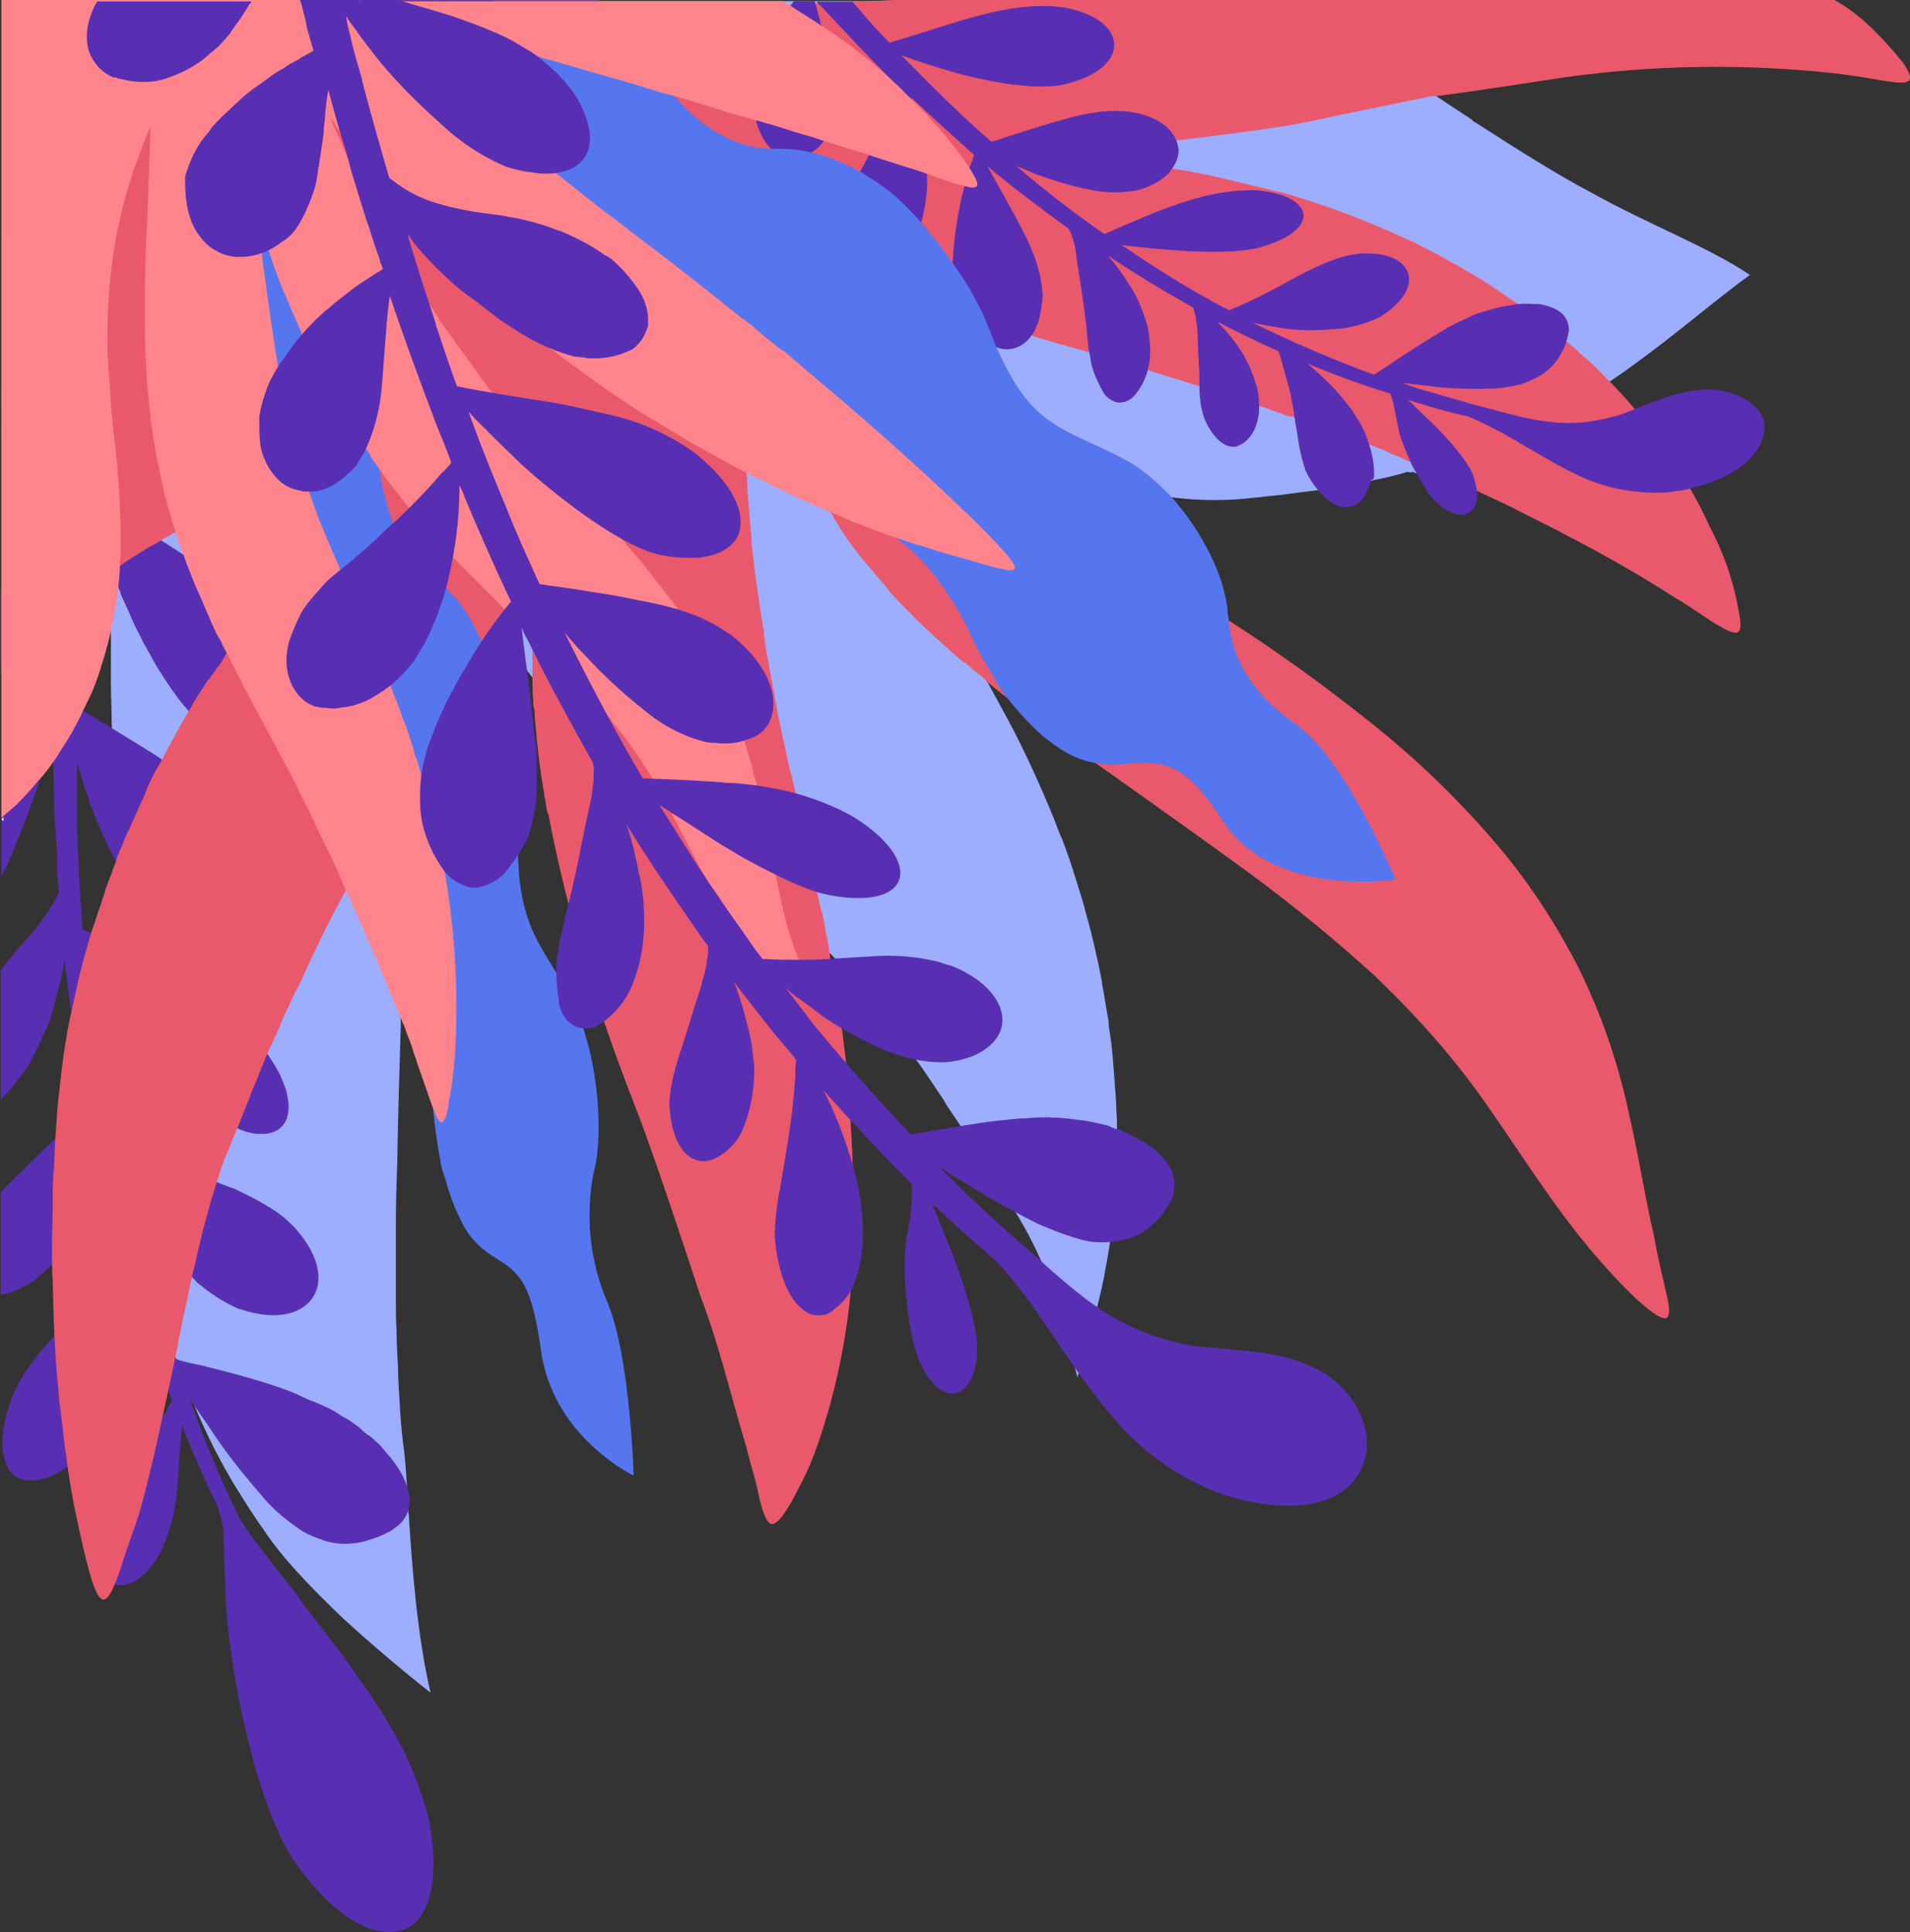 <svg enable-background="new 0 0 275.49 278.69" viewBox="0 0 275.49 278.69" xmlns="http://www.w3.org/2000/svg"><rect x="0" y="0" width="275.49" height="278.69" fill="#333333" stroke="none"/><path d="m51.6.16v-.2l.4.1h5.4l.3-.1h.1v.1.1h129.3c6.1 4.2 13.4 9.3 20.5 14 1.6 1.1 3.2 2.1 4.7 3.1.1.2.3.3.5.4 6.5 4.2 12.3 7.8 16.3 9.9 9.4 5.2 17.2 8 23.3 12.1-5 3.6-10.3 8.3-17.1 13.2-.9.7-2 1.4-3 2.1-.1.1-.2.1-.3.2-.1 0-.1.1-.2.1-3 2-6 3.8-9.1 5.5-.7.4-1.4.7-2.1 1.1-.9.5-1.7.9-2.6 1.3-.4.2-.9.4-1.4.6s-1.1.5-1.6.7c-1.4.6-2.7 1.1-4 1.6-.4.1-.8.3-1.2.4-1.3.5-2.5.9-3.8 1.3-.6.2-1.1.4-1.7.5h-.1l-.4-.2-.3.1-.5-.1c-1.6.5-3.3.9-4.9 1.2-.9.2-1.9.4-2.9.6-1.6.3-3.2.6-4.8.8s-3.1.4-4.7.6l-.7.1c-1.9.2-3.8.4-5.7.6-3.5.3-6.9.2-10.1-.2-6.2-.7-12.1-2.6-17.9-4.6h-.1c-1.8-.5-3.8-1.2-5.6-1.8 0-.1-.1-.1-.1-.1-.4-.1-.6-.2-1-.3l-1.4-.4c-.6-.2-1.2-.4-1.8-.6-7.3-2.3-14.3-5.5-21-9.5-2.1-1.3-4.2-2.6-6.2-3.9-.1-.1-.2-.1-.3-.2s-.2-.1-.3-.2c-.1 0-.1-.1-.2-.1-.1-.1-.2-.1-.3-.2-.4-.2-.7-.5-1.1-.7l-.5-.4-.2-.1h-.3l-1.5-1-.1-.1.8.7.8.8.3.3c.6.6 1.3 1.3 1.9 1.9l.1.1.5.5c1.3 1.3 2.5 2.6 3.7 3.9 2.7 2.8 5.2 5.6 7.4 8.2.6.7 1.2 1.6 1.8 2.4 2.4 3.8 4.5 7.8 6.2 11.9 0 .2.1.3.2.5v.1l1.9 4.3.2.5c1.6 3.9 3.5 7.8 5.6 11.6 0 .1.1.2.1.3.1.1.2.3.3.5l.5.8s.1.1.1.2c.2.3.4.7.6 1.1 1.3 2.4 2.6 4.7 3.9 7.2 2.1 4.1 4 8.3 5.8 12.7.4 1 .7 1.9 1.1 2.8 0 0 .1.1.1.2.7 1.8 1.3 3.6 1.9 5.5s1.2 3.8 1.7 5.8c.8 2.8 1.4 5.6 2 8.5 0 .2.1.4.1.6.1.8.3 1.6.4 2.4.2 1.2.4 2.3.6 3.5 0 .6.1 1.2.2 1.8.2 1.1.3 2.3.4 3.4.1 1.2.2 2.6.3 3.9 0 .5.1.9.1 1.3.1 1.2.1 2.5.2 3.7v.3 1 .9c.1.6.1 1.2.1 1.7v1.2c-.1 2-.2 3.9-.3 5.8-.1.7-.1 1.3-.2 2-.3 3.2-.8 6.4-1.4 9.5-.1.7-.3 1.3-.4 2-.4 1.7-.8 3.4-1.3 5.1-.2 1-.5 1.9-.8 2.9-.4 1.6-.9 3.2-1.4 4.8-1.7-6.8-3.1-11.5-4.6-15.3-1.9-4.6-3.9-8.1-7-12.6l-.2-.4c-1.4-2.3-2.9-4.6-4.3-6.8-1-1.5-1.9-2.9-2.8-4.2-.2-.4-.5-.9-.8-1.3-.4-.6-.8-1.2-1.2-1.8-.9-1.3-1.6-2.4-2.3-3.3l-.1-.1c-1.8-2.6-3.6-5-5.3-7.2-.7-.9-1.4-1.7-2.1-2.6-1.6-1.9-3.3-3.8-5.1-5.7-.1-.2-.2-.3-.3-.4-1.2-1.3-2.4-2.4-3.6-3.6l-1.2-1.2c-.3-.3-.7-.6-1-.9-.1-.1-.3-.2-.4-.3s-.2-.1-.3-.2c-1.5-1.4-3-2.7-4.6-4-.7-.5-1.3-1-1.9-1.5-.5-.4-1-.8-1.5-1.2-.9-.7-1.8-1.4-2.7-2.2-1.4-1.1-2.9-2.3-4.4-3.5-.2-.2-.4-.3-.6-.5-.1-.1-.3-.2-.4-.3-.5-.4-1.1-.8-1.6-1.3-1-.8-2-1.7-3.1-2.6-.9-.7-1.7-1.4-2.5-2.1-.6-.5-1.2-1-1.8-1.5l-.2-.2c-.8-.7-1.6-1.5-2.3-2.3-.6-.6-1.1-1.2-1.7-1.8-.1-.2-.2-.3-.4-.5-.8-.9-1.5-1.8-2.3-2.7-.7-.8-1.4-1.7-2.1-2.5l-.1-.1c-.2-.3-.4-.5-.6-.8-.4-.4-.8-.9-1.1-1.3-1-1.3-2.1-2.7-3.1-4l-1.5-1.9-.2-.3v-.1c-.1 0-.1-.1-.1-.1-.4-.5-.8-1-1.2-1.5-.9-1.1-1.8-2.3-2.7-3.5-.2-.3-.5-.6-.7-.9-.3-.4-.6-.8-.9-1.2-1.2-1.5-2.4-3-3.7-4.5-.1-.2-.2-.3-.3-.4l-.1-.1c-.1 0-.1-.1-.1-.1-.7-.8-1.5-1.7-2.2-2.6-.5-.6-1.1-1.2-1.6-1.8-.3-.4-.5-.7-.8-1-.2-.3-.5-.5-.7-.8-.2-.1-.3-.3-.5-.5-.5-.5-1-1.1-1.5-1.6-.4-.3-.7-.7-1-1l-.1-.1-.2-.3c-.1-.1-.1-.1-.1-.1.1.8.3 1.6.4 2.4 0 .2.1.3.1.5.2 1.1.3 2.1.5 3.1.1.4.1.8.2 1.2 0 .5.1 1 .2 1.5.8 5.1 1.4 10.3 1.8 15.5 0 .4.1.8.1 1.3.1 1.1.1 2.1.2 3.1s.2 2 .2 3c.1.3.1.5.1.8s0 .6 0 .9c0 1.4.1 2.7.2 4.1v.1c.1 1.8.1 3.7.2 5.5v.2.2 1.6c.2 7.5.2 15.1.1 22.7 0 2.7-.1 5.2-.1 7.8v2.2.9c-.2 6.6-.4 13.3-.5 19.5-.1 3-.2 5.8-.2 8.6v9.3 2.2c0 1.4 0 2.8.1 4.3 0 1.7.1 3.4.2 5.1 0 2.1.2 4.2.3 6.3.1 1.5.2 2.9.4 4.4v.1c.4 2.7.6 6.3.8 10.4.1.3.1.6.1.9.5 7.6 1.2 16.8 3.1 25 0 0-6.2-4.8-12.7-10.8-4.3-4.1-8.8-8.7-11.5-12.9-1.4-1.9-2.6-3.9-3.8-5.8-2.4-3.9-4.3-7.8-5.8-11.3-1.3-3-2.3-5.7-3.1-7.9-.1-.2-.2-.3-.2-.5 0-.2-.1-.5-.2-.7-.6-1.7-1.1-3.3-1.6-5 0-.1 0-.1 0-.2-.1-.1-.1-.2-.1-.3-1.1-4-2-8-2.7-12-.6-3.4-1.1-6.9-1.5-10.3-.2-2.1-.4-4.1-.5-6.1-.3-3.3-.5-6.7-.6-10-.1-.4-.1-.9-.1-1.3-.1-3.1-.2-6-.3-9s-.2-5.9-.3-8.8c-.1-2.4-.2-4.8-.3-7.2 0-.2 0-.5 0-.7l-.1-1.6v-.7c0-.1 0-.1 0-.2 0 0 0-.1 0-.2-.1-1.7-.2-3.6-.3-5.4-.1-3.8-.2-7.7-.3-11.6 0-1.7-.1-3.4-.1-5.1v-.1c0-.7 0-1.5 0-2.2 0-.2 0-.4 0-.6v-3.7c0-.5 0-.9 0-1.3 0-.8 0-1.5 0-2.3 0-1.9 0-3.7 0-5.6 0-.7 0-1.4 0-2.1v-1.7c0-2.4-.1-4.8-.1-7.2 0-3.7-.1-7.3-.2-10.7 0-1.3 0-2.6-.1-3.8 0-.8-.1-1.7-.1-2.5 0-1.3-.1-2.7-.2-4.1v-.5c0 .1-.1.3-.1.5-.7 2.7-1.6 5.4-2.6 8-.5 1.3-1 2.6-1.5 3.8-.5 1.4-1.1 2.8-1.7 4.1-.6 1.2-1.1 2.3-1.6 3.4-.6 1.3-1.2 2.5-1.7 3.6-1.8 3.3-3.5 6.4-5.3 9.5-.2.2-.3.5-.5.8v-83.7z" fill="#9daefe"/><path d="m.2 55.26c.2 0 .4 0 .8-1.5l.9-.3c.8-.2 1.5-.4 2.4-.6 1.8-.5 3.8-.8 5.6-1l.7-.2c.3 0 .7-.1 1-.1h.3c.4-2.4.9-4.7 1.2-7.1.1-.8.2-1.5.4-2.3.1-.5.2-.9.3-1.3.2-1.4.4-2.8.7-4.2 0-.4.1-.8.2-1.2 0-.1.1-.3.1-.4.3-1.4.5-2.8.8-4.2.4-1.8.8-3.8 1.2-5.6-2.2 3.2-4.2 6.2-6.1 8.7-.1.1-.3.3-.4.5s-.2.3-.2.4c-.8.9-1.5 1.8-2.4 2.7-.3.5-.8.9-1.3 1.3-.9.7-1.7 1.3-2.7 1.9-.8.4-1.6.8-2.5 1.1h-.1l1.4-20h.1c.5-.1.8-.2 1.3-.3.1-.1.2-.1.3-.1.5-.2 1-.3 1.6-.4.6-.2 1.3-.3 1.9-.4h.5c2.5-.4 5.2-.6 7.9-.7.3-.1.6-.2.9-.1.3-.8.3-1.6.5-2.3 0-.1.1-.3.1-.4v-.1l1.5.1 1.5.1 2.8.2 1.4.1 6.9.5c.1.2.3.3.4.4s.1.2.2.2c1.2 1.1 2.3 2 3.5 3 .1 0 .1.1.2.1l.1.1c.3.3.7.6 1 .9s.7.6 1 .9l.3.3c.6.6 1.4 1.2 2 1.8.2.1.3.3.5.5 1 .8 1.8 1.7 2.7 2.7.3.4.7.8 1 1.2.2.3.4.6.6.8.1.2.3.5.5.7s.3.3.4.5c1.2 1.5 2.1 3.3 2.9 5 .1.1.2.3.2.4 0 .3.2.6.3.9v.2c.4 1.2.7 2.3.8 3.5v.9c.1 1.9-.3 3.4-.9 4.7-.3.6-.7 1.1-1.1 1.6-.2.2-.4.4-.6.5-.1.1-.2 0-.2.1-.8.5-1.6.8-2.7.9-1.8.1-4-.4-6.4-2-.1-.1-.3-.2-.4-.3-.4-.3-.9-.6-1.4-1-.3-.2-.6-.4-.9-.7l-.1-.1c-1.1-1.1-2.2-2.6-3.4-4.3-1.9-3-3.8-7-5.3-11.2-.3-.9-.5-1.6-.8-2.5-.1-.3-.2-.6-.3-.9s-.1-.5-.2-.7c-.1-.6-.3-1.1-.4-1.6-.2-.6-.3-1.3-.5-2-.3-1-.5-2-.7-3.1-.2-.6-.3-1.3-.4-2.1v-.3c-.1.1-.1.2-.1.3-.1.3-.1.6-.2.9-.4 1.7-.8 3.6-1.2 5.3-.1.4-.2.8-.3 1.2-.2.5-.3 1.2-.4 1.8v.1c-.1.4-.2.9-.3 1.4 0 .4-.1.9-.2 1.3-.1.1-.1.2-.1.3 0 .3 0 .5-.1.7-.1.1-.1.2-.1.3-.1.2-.1.5-.2.8-.6 2.6-1.1 5.4-1.6 8.1-.1.3-.1.6-.2.9.1.1.2.3.3.5.4.8 1 1.6 1.6 2.4.1.2.3.3.4.5.9 1 1.8 1.8 2.8 2.6.1.1.3.3.5.4s.3.3.5.4c1.4 1.1 2.9 2 4.4 2.9.9.5 1.7 1 2.6 1.6l.4.2c1.5 1 2.9 2 4.3 3.2.2.1.3.3.5.4.4.3.8.6 1.1.9l.5.5c.4.4.9.8 1.3 1.3 1.3 1.4 2.5 2.9 3.5 4.6.3.5.6 1.1.8 1.7.5 1.2.9 2.4 1.2 3.7.1.5.1.9.2 1.4v.6c0 1.1-.2 2.2-.6 3.2-.2.5-.4.9-.7 1.3l-.1.1c-.5.6-1 1-1.7 1.4-.2.1-.3.1-.4.2-.1 0-.2.1-.3.1-.2.1-.2.1-.3.1-.2 0-.5.1-.7.1-.1 0-.1 0-.2 0-.2.1-.5.1-.8.1-.1 0-.2 0-.2 0s0 0-.1 0h-.7s-.1-.1-.2-.1-.2 0-.2 0c-.4 0-.8-.1-1.2-.2-.8-.2-1.7-.5-2.5-.9-1.1-.4-2-1-3-1.6l-.4-.2c0-.1-.1-.1-.2-.2-1.6-1.5-2.9-2.8-4.2-4.4 0-.1 0-.1 0-.1-.7-.9-1.4-1.8-2-2.9-1-1.6-2-3.5-3-5.3l-.5-1.1c-.3-.5-.6-1.2-.9-1.8-.1-.3-.3-.6-.4-.9s-.2-.5-.3-.7c-.2-.5-.5-1.1-.7-1.7-.7-2-1.4-4.1-1.7-6.2l-.1-.3c-.7 4.1-1.3 8-1.9 12.1 0 .2-.1.4-.1.6-.1.8-.3 1.8-.4 2.7-.1.4-.1.8-.2 1.2 0 .4-.1.7-.1 1.1-.2 1.6-.4 3.2-.6 4.7v.3c.3.2.6.4.9.6.1.1.2.1.3.2s.3.2.4.3c.2.2.4.3.6.4 1 .6 1.9 1.3 3 1.9.1.1.2.1.2.1l1.5.9.2.1c.3.2.7.5 1.1.7.3.2.7.5 1 .7 1.5.9 2.7 1.8 4.1 2.6 0 0 .1.1.2.1.6.4 1.3.8 1.9 1.3.3.2.6.4.8.6.3.3.6.6 1 .8.3.3.7.5 1.1.8.3.2.6.4.8.6.5.4.9.8 1.4 1.1.2.2.4.3.6.5.6.5 1.2 1 1.8 1.6.9.9 1.7 1.8 2.6 2.8.1.2.2.2.3.4.2.3.4.5.6.8s.4.5.6.8c.1.2.2.3.3.5.3.5.6 1 .9 1.5.1.3.3.5.4.7.8 1.7 1.5 3.3 1.8 4.9.3 1 .4 1.9.4 2.8 0 .4 0 .8-.1 1.2-.1.7-.3 1.5-.6 2.1 0 .1-.1.3-.2.4-.3.4-.5.7-.8 1-.4.3-.7.5-1.1.8-.5.4-1.2.6-1.8.7-1 .2-1.8.3-2.7 0-.7-.2-1.5-.4-2.2-.7-.5-.2-1-.4-1.5-.6-.3-.2-.5-.3-.8-.5-.1-.1-.2-.1-.3-.2-.6-.4-1.3-.8-1.9-1.3-.1 0-.1-.1-.2-.1 0-.1-.1-.1-.2-.2s-.3-.2-.5-.4c-.1 0-.1 0-.1 0-.2-.2-.4-.3-.6-.5-.8-.9-1.6-1.8-2.5-2.9-1.2-1.4-2.4-3.2-3.6-5.1-.6-.9-1-1.7-1.5-2.6-.3-.5-.5-.9-.8-1.4 0-.1-.1-.2-.1-.2-.3-.7-.7-1.4-1.1-2.2-.1-.1-.1-.3-.2-.4-.6-1.5-1.3-2.9-1.9-4.3 0-.2-.1-.4-.2-.6-.3-.7-.6-1.4-.9-2.1-.2-.3-.4-.7-.5-1.1-.2-.6-.4-1.1-.6-1.6-.4-1-.8-1.9-1.1-2.8-.2-.4-.3-.9-.5-1.3 0-.1-.1-.2-.1-.3-.7 6-1.2 12-1.5 18v.2c-.1.5-.1 1.1-.1 1.6s-.1 1.2-.1 1.8c0 1.1-.1 2.2-.1 3.3-.1.6-.1 1.1-.1 1.6l.5.3.4.2 1 .6 1.5.9c.1 0 .3.1.4.2s.2.1.3.2.2.1.3.2c2.7 1.7 5.2 3.1 7.5 4.7.5.3 1.2.8 1.8 1.2.3.2.7.5 1 .7.2.1.5.3.7.5.7.5 1.3 1 1.9 1.5.3.3.6.5.9.8 1 .9 1.8 1.7 2.7 2.7 1.2 1.3 2.1 2.8 2.9 4.4l.4.8.4.9c.3.8.5 1.6.7 2.5.3 1.7.3 3.1-.1 4.5-.1.5-.3 1-.6 1.5-.1.3-.4.5-.5.8-.1.2-.2.4-.4.5-1.1 1-2.5 1.8-4.1 1.8h-1c-2.7-.1-5.1-.9-7.2-2.5-1-.8-2.1-1.8-3.1-3.1-.4-.4-.7-1-1.1-1.5s-.8-1.2-1.2-1.8c-.3-.4-.4-.7-.6-1-.2-.5-.5-.9-.7-1.4-.1-.2-.2-.4-.3-.6-.3-.5-.5-1.1-.8-1.6-.7-1.5-1.3-3-1.9-4.6-.3-.6-.5-1.3-.7-2-.1 0-.1-.1-.1-.2-.2-.7-.5-1.4-.7-2.2-.1-.2-.1-.4-.2-.6-.1-.3-.2-.7-.3-1-.1-.1-.1-.3-.2-.4v3.2 4.3c0 3 .2 6 .3 9 .1 1.6.2 3.1.3 4.6.1.9.1 1.7.2 2.6v.1c.9.4 1.6.7 2.5 1.2.3.2.7.3 1 .5.1 0 .1.1.2.1.3.2.6.2.8.4.1 0 .1.1.2.1 5.4 2.6 10.4 5.1 14.5 8.2.7.5 1.4 1.1 2.1 1.6 1.3 1 2.3 2.1 3.4 3.3l1.2 1.5c.3.4.5.7.8 1.1.6.9 1.1 1.7 1.6 2.6.3.6.6 1.3.8 1.9.2.4.3.8.4 1.3.8 3.5-.6 5.7-3.6 5.7-.4 0-.9 0-1.4-.1-1.2-.2-2.5-.8-4.1-1.6-.1-.1-.2-.1-.3-.2-.5-.3-1.2-.7-1.8-1.1-.1 0-.1-.1-.2-.1-1.9-1.3-4.1-3.6-6.4-6.4-2.2-2.8-4.6-5.9-6.7-9-.3-.4-.6-.9-.9-1.3-.5-.7-1-1.4-1.4-2-.3-.3-.5-.7-.7-1-.2-.4-.5-.8-.7-1.1-.3-.4-.6-.8-.8-1.2 0 .9.2 1.8.2 2.7.1.8.2 1.6.3 2.4.1.7.2 1.4.3 2.1.7 5.8 1.6 11.6 2.7 17.4l.3 1.2c.2.1.3.2.5.3.4.1.7.3 1 .4 2.7 1.3 5.4 2.4 8.1 3.4.5.2 1 .4 1.6.6.2.1.5.2.7.3 1 .4 1.9.7 2.8 1.1.7.3 1.5.6 2.3.9.3.1.7.2 1 .4 1.6.8 3.1 1.5 4.5 2.4 1.4.8 2.5 1.7 3.7 2.9 3.2 3.5 4.3 7.1 3 9.7s-5 4.1-10.7 2.2c-.5-.1-1-.4-1.4-.6-1.6-.8-3.1-1.8-4.4-2.9-.2-.1-.4-.3-.6-.5-.3-.4-.7-.7-1.1-1.1-1.5-1.4-2.9-3.1-4.2-4.7-.6-.9-1.2-1.7-1.8-2.6-.3-.4-.5-.8-.8-1.2-.9-1.5-1.7-2.9-2.5-4.4-.2-.4-.4-.8-.6-1.2.2 1.1.5 2.2.8 3.4.5 2.1 1 4.3 1.6 6.4.4 1.4.7 2.6 1.1 4 0 .2.1.3.1.4 1.3 4.1 2.5 8.1 3.9 12.1.4 0 .7.1 1 .2.1.1.2.1.3.1 1 .3 2 .5 3 .7 4.8 1.2 9 2.3 12.9 3.8 1 .4 1.9.9 2.9 1.3.4.1.7.3 1 .4 1.3.5 2.4 1.1 3.4 1.8 1 .5 1.8 1.1 2.7 1.8.4.4.7.7 1.2 1s.9.8 1.4 1.2c.1.1.2.2.3.3.3.4.7.8 1 1.2.5.5.9 1.1 1.4 1.8.8 1.2 1.3 2.3 1.6 3.6.5 1.8 0 3.7-1.6 5-.1.1-.2.1-.3.2-.3.3-.7.5-1.1.7-.9.5-1.8.8-2.8 1.1-2.1.7-4.5.7-6.5 0-.5-.2-1.2-.4-1.8-.7-1-.4-1.8-1-2.6-1.6-1.5-1.1-2.8-2.2-4.1-3.7-2.4-2.8-4.9-5.8-7-8.9-1.3-2-2.6-3.8-3.7-5.4 2 5.8 4.4 11.4 7 16.9.9 1.4 1.7 2.7 2.8 4.1l1.1 1.4 4.6 5.9c.6 1 1.2 1.7 1.9 2.6 2.3 3 4.5 5.8 6.4 8.5.7 1.2 1.5 2.1 2.2 3.2 2.5 3.7 4.5 7.1 5.9 10.4 1.1 2.7 2 5.2 2.6 7.8 1.6 8.5 0 14.4-3.7 15.7-4.4 1.5-10.3-2.1-15.7-9.8-3.9-5.8-6.4-15.6-7.9-22.7-.6-3-1-5.5-1.2-7-.5-3.5-.9-7-.9-10.5 0-.5-.1-1.2-.1-2-.1-2.1-.1-4.5-.2-5.3 0-.5-.1-1-.2-1.5-.2-.7-.4-1.5-.6-2.2-1.9-3.9-3.6-7.8-5.2-11.8 0 .5 0 1-.1 1.5v.5c-.2 1.9-.3 3.7-.4 5.3 0 .3-.1.6-.1.9-.1 3.5-1 7.1-2.5 10.2-.6 1.2-1.3 2.1-2.1 2.9-.6.6-1.1 1-1.7 1.3-.4.2-.7.3-1 .4-.4.1-.8.1-1.2.1-1.8-.2-3.2-2.4-3-6.8 0-1.4.7-3.3 1.6-5.3.1-.3.2-.6.4-.9 1.2-2.5 2.8-5 4.4-7.2.8-1.1 1.6-2.2 2.4-3.3.5-.7.9-1.3 1.3-2 0-.1.1-.3.2-.4.1-.2.2-.3.3-.5.1 0 .1-.1.1-.2s0-.1 0-.1c-1.1-2.8-2-5.5-3-8.3-.6-1.8-1.2-3.6-1.8-5.4-.1-.2-.1-.4-.2-.6-.4-1.1-.7-2-1-2.9v2.4c0 1-.1 2.1-.2 3.1 0 .3-.1.5-.1.8-.2 1.8-.5 3.7-.8 5.5-.6 2.8-1.6 5.6-2.9 8.3-.2.5-.6 1-.9 1.6-.1.2-.2.4-.3.5s-.1.2-.2.3c-.9 1.5-2 2.8-3.3 4-.5.4-1.1.8-1.6 1.1-.1 0-.1.1-.2.1-.3.1-.5.3-.8.4-1.2.5-2.2.7-3.1.7-1.5 0-2.6-.6-3.3-1.9v-.1c-1.3-2.5-.9-6.3 1-10.9 1-2.1 2.4-4.1 4-6 .2-.2.4-.4.6-.7.2-.2.5-.5.7-.8.9-1.2 1.8-2.3 2.8-3.6.5-.6 1-1.3 1.5-2l1.5-2c1.1-1.7 2.2-3.5 3.1-4.9.3-.5.6-1 .8-1.4-1.4-4.6-2.5-9.2-3.5-13.9 0 .3-.1.6-.1.8-.1 2.6-.7 5-1.4 7.4-.7 2.2-1.5 4.3-2.7 6.1-.5 1.1-1.2 1.9-2 2.8l-.3.3c-.7.7-1.4 1.3-2.1 1.9-.9.6-1.7 1.1-2.8 1.5-.7.3-1.4.5-2.1.6v-14.8l.6-.6c.4-.5.9-.9 1.4-1.4.2-.3.4-.4.6-.6 1.3-1.3 2.7-2.6 4.1-4 .6-.5 1.2-1.2 1.9-1.9l.8-.8c.3-.2.6-.5.9-.9.5-.4.8-.9 1.2-1.4s.7-.9.9-1.5c-.4-2-.8-3.9-1.1-5.8-.1-.6-.2-1.2-.3-1.8-.1-.7-.2-1.4-.3-2.2-.2-1.3-.4-2.5-.6-3.8-.3-1.7-.5-3.5-.7-5.2-.1-.5-.1-1.1-.2-1.7-.2 1.5-.5 2.9-.9 4.4-.3 1-.5 2-.8 3-.1.6-.4 1.3-.7 2.1-.5 1.1-1 2.2-1.5 3.3-.3.6-.7 1.4-1.1 2.1-.1.2-.2.4-.3.5-.5.9-1.2 1.7-1.9 2.6-.2.3-.4.6-.6.8s-.3.3-.5.5c-.3.4-.6.7-.9 1v-18.7c.6-.9 1.4-1.7 2.1-2.6.1-.2.3-.3.4-.5.5-.5.9-1.1 1.4-1.6.6-.6 1-1.1 1.5-1.8.8-1 1.5-2.1 2.2-3.2.3-.5.6-1 .8-1.6-.1-1.3-.3-2.7-.3-4.1 0-.3 0-.5 0-.7 0-1.4-.1-2.8-.2-4.2-.1-1.3-.2-2.6-.2-3.9-.1-2.8-.1-5.7-.1-8.6-.6 1.7-1.1 3.2-1.7 4.7-1.3 3.6-2.5 7.1-3.8 10.1-.5 1.5-1.2 2.9-2 4.4v-19.1c2-1.2 4.3-2.3 6.4-3.3.5-.1.8-.2 1.1-.4v-3.3c.1-.9.1-1.7.1-2.5.1-4.1.3-8.1.5-12.2-.7 1.2-1.3 2.4-2 3.5-.2.2-.3.5-.5.7-1.5 2.5-3.4 5-5.4 7.2l-.3.3v-12.3h.1c1.8-.5 3.3-1.1 4.7-1.6.6-.3 1.2-.4 1.6-.6.1 0 .2-.1.3-.1.3-.1.5-.2.7-.3.4-.2.8-.3 1.1-.5-.1-.4-.1-.6 0-.9 0-.4.1-.9.1-1.4.1-.3.1-.6.1-.9.6-7.1 1.4-14.2 2.3-21.3l.2-.8-.2.4c-2.1 3.1-4 6-5.6 8.6-.3.5-.7 1.1-1 1.6-.6 1-1.2 1.8-1.8 2.6-.8 1.1-1.5 2.1-2.4 3l-.1.1z" fill="#582fb3"/><path d="m.3 34.76c1.8-2.8 3.8-5.4 5.7-8 .8-.8 1.6-1.5 2.4-2.3 1.6-1.5 3.2-2.9 4.8-4.3.4-.4.8-.7 1.2-1.1.2-.2.4-.3.6-.5 0-.1.1-.1.2-.2s.1-.1.2-.2c.2-.1.4-.3.5-.4.1 0 .1-.1.2-.1.1-.1.1-.2.2-.2.9-.7 1.8-1.4 2.8-2.2.1-.1.2-.1.3-.2.3-.2.5-.4.8-.6.4-.2.7-.5 1.1-.8.1-.2.3-.3.4-.4.1 0 .1-.1.2-.1.9-.7 1.8-1.4 2.8-2.1.6-.4 1.1-.8 1.7-1.2l.1-.1c.7-.5 1.4-1 2.2-1.5 1.1-.7 2.2-1.5 3.4-2.2.2-.1.4-.3.6-.4h.1c.1 0 .2-.1.2-.1.3-.1.6-.3.9-.5.3-.1.5-.3.8-.5h.7l1.7-.1 4.8-.2h.2l3.3-.1-.1-.1h.4l5.4-.2.4-.2v-.4l2.3-.1h1l6.8-.3 26.5-1.1 26-1.1 4-.2 5-.2 2.3-.1 11.5-.5h127.1c1.9 1 3.5 2.2 4.9 3.4 2.1 1.9 3.9 3.9 5.6 6 1 1.5 1.2 2.2.8 2.6-1 .8-4.6-.4-10.8-1.1-13-1.4-26-1.2-38.9.6-6 .9-12.1 1.9-18.4 2.7h-.4s0 0-.1 0h-.1c-5.9 1.2-11.9 2.4-17.9 3.7-3.8.8-10.8 1.7-17.3 2.5-.6.1-1.2.1-1.8.2-1.7.2-3.3.4-4.8.6-1.7.2-3.1.4-4.3.6-3.7.5-7.4.9-11.1 1 4.4.2 8.9.6 13.2 1 .2 0 .5.1.7.1 1.8.2 3.6.4 5.3.7 1.6.2 3.1.5 4.7.8.5.1 1 .2 1.5.3 2.5.6 5 1.2 7.5 1.8.3.1.6.1.8.2.4.1.8.2 1.2.3h.2c6.6 1.8 12.9 4.3 19 7.1 3.5 1.7 6.9 3.6 10.2 5.6 1.6 1 3.2 2.1 4.8 3.2 1 .6 2 1.4 3 2.1.7.5 1.3 1 1.9 1.5.7.5 1.4 1.1 2.1 1.7s1.3 1.1 2 1.7l.5.5c1.2 1 2.5 2.2 3.5 3.3.1.1.3.3.4.4l.3.3c1.1 1.1 2.2 2.3 3.3 3.6 1.5 1.8 3 3.6 4.3 5.5.3.5.7 1 1 1.5 1 1.5 1.9 3 2.8 4.5 1.1 1.9 2.1 3.8 3 5.8 1 1.9 1.8 3.7 2.5 5.7.8 2.3 1.4 4.7 1.8 7.2.3 1.5.1 2.3-.4 2.4-.6.1-1.6-.4-3.1-1.3s-3.3-2.3-5.9-3.8c-5.4-3.5-11-6.6-16.6-9.5-2.1-1.1-4.4-2.2-6.5-3.3-2-1-4-1.9-5.9-2.8-.9-.5-1.9-.9-2.9-1.3-.4-.2-.8-.3-1.2-.5l-.7-.3c-.6-.2-1.2-.5-1.7-.7-.1-.1-.3-.1-.4-.2-.8-.3-1.6-.7-2.4-1-.6-.3-1.2-.6-1.8-.8l-.2-.1-.5-.2-.5-.2-.3-.2c-.8-.3-1.7-.7-2.6-1s-1.8-.7-2.7-1-1.7-.7-2.6-1l-.8-.3-4.5-1.6-1.1-.2c-.7-.3-1.4-.5-2.2-.8-.6-.2-1.3-.5-2-.7-1.1-.4-2.2-.7-3.3-1.1-.5-.2-1.1-.3-1.6-.5l-.8-.3c-1-.3-1.9-.6-2.9-.9-1.2-.4-2.3-.7-3.5-1.1-1.3-.4-2.6-.8-3.9-1.2-1.2-.4-2.4-.8-3.6-1.1-.7-.2-1.5-.4-2.2-.6l-.2-.1c-.9-.3-1.7-.6-2.6-.8-1.2-.4-2.5-.7-3.8-1.1-.1 0-.3-.1-.4-.1-1.3-.4-2.7-.8-4-1.2-1.1-.4-2.3-.7-3.4-1.1-1.2-.3-2.3-.7-3.5-1.1l-.2-.1-1.9-.6c-.6-.2-1.1-.3-1.5-.5-.5-.2-1-.3-1.4-.5-.3-.2-.7-.3-1-.4s-.5-.3-.8-.4c-.4-.2-.9-.4-1.4-.6-.7-.4-1.6-.7-2.7-1.2l-1.4-.6c-.9-.3-1.2.7-.9 2.5.7 4.5 2.4 8.7 5.1 12.3 2.2 2.7 4.6 5.4 7.1 7.9 0 0 .1.1.2.2s.2.2.3.3l.8.8c.2.1.3.2.4.3.2.2.4.3.6.5 3.4 2.9 6.8 5.7 10.5 8.1 6.8 4.7 14.3 9.1 21.2 13.7l.6.3.8.6c.2.1.4.3.6.4 7.2 4.6 14 9.5 20.4 14.6 6.5 5.1 12.4 10.7 17.8 16.9 5.1 5.8 9.5 12.4 13 19.4 3.1 6.4 5.4 13 6.9 19.9 1.5 6.4 2.4 12.5 3.8 18.5.7 4 1.5 6.9 1.9 8.8s.3 2.8-.3 2.9c-1.2.1-4.9-3-10.3-9.3-5.9-6.9-10.6-14.6-15.4-21.4-4.5-6.5-9.8-12.5-15.5-18l-.6-.6c-5.7-5.2-11.7-10.1-17.9-14.7-6.7-4.9-13.5-9.7-20.5-14.7-.8-.5-1.5-1.1-2.3-1.6-.3-.2-.7-.5-1-.7-2.4-1.7-4.8-3.5-7.2-5.3-1.5-1.2-3-2.2-4.5-3.4-.9-.7-1.8-1.4-2.7-2.2-.1-.1-.1-.1-.1-.1l-.2-.2-.3-.3-1.4-1.1-.9-.8-.2-.2h-.2c-3.6-3.1-7.2-6.4-10.4-9.9-.3-.3-.5-.7-.8-1-.7-.9-1.5-1.7-2.2-2.6-1.6-1.8-3.1-3.8-4.4-5.8-.1-.2-.2-.3-.3-.5s-.2-.3-.3-.5-.2-.3-.3-.5-.2-.5-.4-.7l-.1-.1c-.1-.1-.2-.2-.2-.3-.2-.3-.3-.5-.5-.8-1.4-2.2-2.6-4.5-3.7-6.8-.3-.4-.4-.7-.6-1.1-1.2-2.8-2.3-5.4-3.3-8.1-.5-1.2-.9-2.5-1.3-3.8 0-.2-.1-.3-.1-.5s-.1-.3-.1-.5c0-.1-.1-.1-.1-.2s-.1-.3-.1-.4v-.1c-.1-.1-.1-.1-.1-.2-.1-.2-.2-.4-.2-.6-.2-.5-.3-.9-.4-1.4-.2-.6-.3-1.3-.5-1.9-.1-.2-.2-.4-.2-.6-.1-.7-.3-1.4-.5-2.2 0 .6-.1 1.1-.1 1.7v.5c-.1.9-.2 1.8-.2 2.8v1.2c0 1.3-.1 2.5-.1 3.7-.1 1-.1 1.9-.1 2.9 0 2.2 0 4.3.1 6.4v.4l.2 4v.3l.1 2.1v.4c.2 2.4.4 4.7.6 7v.6c0 .2 0 .4.1.6.1 1.2.3 2.5.4 3.7.4 2.5.7 5 1.1 7.4.1.4.2.8.2 1.2 0 .3.1.7.1 1 .4 2.7.9 5.3 1.4 7.8 0 .4.1.7.2 1.1.2 1.4.5 2.8.8 4.1.2 1.1.5 2.2.7 3.3.2.9.4 1.8.6 2.7.2.6.3 1 .4 1.6.4 1.5.8 3.1 1.1 4.7.1.3.2.6.2.8.3 1.6.6 3.1 1 4.6.2.5.3 1.1.4 1.6v.1c.2.8.3 1.7.5 2.5.2 1.3.5 2.7.8 3.9.2.5.3 1 .4 1.5.1.6.2 1.2.3 1.8.2.9.4 1.8.5 2.7.1.2.1.3.1.4v.1c0 .3 0 .5.1.8v.1c.4 2 .7 3.9 1 5.8.6 3.6 1.1 7.2 1.4 10.8v.7c.5 4.1.9 13.7 1 18.1v3.9c-.2 10.8-2 21.7-5.8 32-.6 1.6-1.4 3.3-2.2 4.8-.6 1.1-1.1 2.2-1.8 3.2-1 1.6-1.8 2.2-2.3 1.9-.5-.2-1-1.4-1.5-3.3-.2-1-.4-2-.8-3.4s-.8-2.9-1.2-4.5c-2.2-7.2-3.7-14-6.5-21.4-2.5-7.6-6.4-19.4-9-26.3-3.1-7.9-6-16-8.5-24.4-1.7-6.2-3.3-12.6-4.5-19-.3-.5-.3-1.1-.4-1.6 0-.3-.1-.5-.1-.7-.1-.2-.1-.4-.1-.6-.7-3.9-1.1-7.7-1.4-11.6v-.5c-.2-.5-.2-1-.2-1.5-.1-1.1-.1-2-.1-3v-6.6c0-.9 0-1.8.1-2.7.1-1.9.2-3.9.4-5.8l-2.6 4.3c-.3.6-.6 1.2-1 1.8 0 0-.1.1-.1.2-.5.8-1 1.6-1.5 2.4-.1.1-.1.2-.2.3l-.1.1v.1l-1.4 2.3-.1.1-.1.1-1.8 2.9-2.2 3.7-.2.1-.7 1.1-4.8 7.7-.2.3-.2.3-.8 1.4-.3.4c-.1.2-.2.3-.3.5-.3.5-.5.8-.7 1.2 0 0-.1 0-.1.1-.4.5-.7 1.1-1 1.6 0 .1-.1.2-.1.2-1.5 2.4-2.9 4.8-4.2 7.2-.6 1.1-1.2 2.2-1.7 3.2-.2.6-.6 1.2-.9 1.8-.1.1-.1.2-.2.3 0 0-.1.1-.1.2-.3.6-.6 1.1-.9 1.7 0 .1-.1.1-.1.2-.1.1-.1.2-.2.3-.1.2-.2.4-.3.6-.7 1.4-1.4 2.7-2 4-.4.9-.9 1.8-1.3 2.7-.6 1.2-1.1 2.5-1.7 3.7-.1.2-.1.3-.2.4-.6 1.1-1.1 2.1-1.6 3.3-.1.1-.1.1-.1.2-.2.3-.3.7-.5 1-.3.9-.7 1.8-1.1 2.7-.1 0-.1.1-.1.1-.1.2-.1.3-.2.5-.2.5-.5 1-.7 1.5-.4 1-.8 1.9-1.2 2.9 0 0-.1.1-.1.2-.2.7-.5 1.3-.8 2-.2.4-.3.8-.5 1.2 0 .2-.1.4-.2.6-.5 1.3-1.1 2.7-1.6 4-.4.9-.8 1.8-1.1 2.7-.3.7-.6 1.4-.9 2.1 0 .2-.1.4-.2.6-.3.8-.5 1.6-.8 2.4 0 .2-.1.3-.1.4-.1.4-.3.8-.4 1.3-.2.6-.4 1.3-.6 2-.2.8-.5 1.7-.7 2.6-.1.3-.2.7-.3 1-.3 1.5-.7 2.9-1 4.4-.1.4-.2.8-.3 1.2-.4 1.6-.7 3.3-1.1 5.1-.4 1.7-.7 3.5-1.1 5.2v.1.2.2c-.1.1-.1.2-.1.3-.1.3-.1.5-.2.8v.1c-.7 3.5-1.5 6.9-2.2 10.2-.8 3.8-1.7 7.5-2.5 10.6-.3 1-.5 1.9-.8 2.8s-.6 1.8-.9 2.6c-.4 1.1-.7 2-1 2.9-.5 1.6-.9 2.8-1.3 3.8-.8 2-1.4 2.8-2 2.5-1.1-.4-2.3-5.2-4-13.4-.7-3.6-1.3-7.8-1.8-12.4-.2-1.5-.4-3-.5-4.6-.5-4.9-.7-10.2-.8-15.4-.1-1.4-.1-2.8-.1-4.2 0-.4 0-.9 0-1.4 0-1.7.1-3.3.1-4.9v-.6c0-1.6 0-3.1.1-4.6.1-.4.1-.8.1-1.2.1-2.9.3-5.6.5-8.3.2-1.9.4-3.7.6-5.4.2-1.6.4-3.2.7-4.7 0-.2.1-.5.1-.8.1-.4.2-.7.2-1 0-.2.1-.3.1-.5.4-1.8.8-3.6 1.2-5.4.1-.6.3-1.3.5-2 .1-.5.2-.9.3-1.3.4-1.4.8-2.8 1.2-4.2.4-1 .7-2 1-3 .1-.1.1-.1.1-.2.3-.8.5-1.6.8-2.4.1-.5.3-1 .5-1.5 0-.1.1-.2.1-.3.1-.2.1-.4.2-.5s.1-.2.1-.3c.1-.1.1-.1.1-.2.2-.7.5-1.3.7-1.9 0-.2.1-.3.1-.4.1-.3.2-.6.4-1 .2-.3.3-.7.5-1.1.1-.3.2-.6.3-.8s.2-.5.3-.7c.3-.5.5-1.1.8-1.7.6-1.4 1.2-2.7 1.8-4v-.1c.5-1.3 1.1-2.5 1.8-3.7.4-.6.7-1.3 1.1-2 1.1-2.1 2.2-4.1 3.4-6.1 0-.1.1-.1.1-.2.1-.1.2-.3.3-.5.2-.4.5-.8.7-1.2.3-.5.6-.9.9-1.4.2-.3.3-.5.5-.8.1-.1.2-.3.3-.4.1 0 .2-.1.2-.2s.1-.1.1-.2c.3-.3.6-.7.8-1.1l.1-.1c.1-.2.3-.3.4-.5.3-.4.5-.9.8-1.3 0-.1 0-.1 0-.1.1-.1.1-.2.2-.3.4-.6.8-1.2 1.2-1.8.1 0 .1-.1.1-.1.4-.6.8-1.2 1.2-1.8 1.1-1.7 2.2-3.2 3.2-4.7.3-.6.7-1.1 1.1-1.6.1-.1.1-.1.2-.2.2-.3.4-.6.6-.8.3-.4.5-.8.8-1.1.1-.1.2-.3.3-.4.4-.5.8-1 1.2-1.5.2-.4.5-.8.8-1.1v-.1l.2-.2c.6-.8 1.2-1.6 1.8-2.4.2-.3.5-.6.7-.9l.1-.1c.9-1.1 1.7-2.1 2.6-3.2.3-.3.6-.7.9-1 .1-.1.1-.1.1-.1l.4-.5.4-.6.1-.2.1-.1c.2-.2.4-.5.6-.7.7-.8 1.4-1.6 2.2-2.5l.1-.1c.2-.2.4-.5.6-.7 1.5-1.7 3.1-3.5 4.8-5.3 3.2-3.5 1-3.4-4.3-.6-.3.2-.6.3-.9.5-.5.3-1 .6-1.6.9l-.4.2-.9.5-.3.2-.2.1-3.3 1.9-.3.2-.2.1-.1.1-1.1.6-.4.2-1.9 1.1-.4.2-1.2.7-1.2.7-.8.4-.2.1s-.1 0-.2.1l-1.5.9c-.5.3-1.1.6-1.6.9-.4.2-.8.5-1.2.7l-.6.4-1.6 1h-.1l-.8.5-1 .6-.2.1-2.8 1.6c-.8.5-1.7 1-2.5 1.5-.1 0-.1.1-.2.1-.3.2-.7.4-1 .6-.3.1-.6.3-.9.5l-1 .6h-.1l-.1.1-.2.1c-.1 0-.2.1-.2.1-.5.3-1.1.7-1.6 1-.1.1-.2.1-.3.2-.9.5-1.6 1-2.4 1.6l-.1.1c-.4.3-.8.6-1.2.9-.2.1-.3.3-.5.4-.1 0-.1.1-.2.1-.2.1-.3.2-.4.3-.3.2-.7.5-1 .7l-.3.2c-.2.2-.4.3-.6.5s-.4.4-.7.6c-.1.1-.2.1-.3.2-.1 0-.2.1-.3.2-.8.6-1.6 1.3-2.4 1.9-.4.3-.9.7-1.3 1.1-2 1.6-3.9 3.3-5.7 5-.6.6-1.3 1.3-1.9 1.9-.1.1-.1.1-.2.2v-61.1c0 0 .1-.1.1-.1z" fill="#e9596b"/><path d="m91.4 212.86s-11.8-5.6-13.4-18.3c-1.3-9-2.8-10.8-6.2-12.9l-1.1-.7c-1.8-1.2-3.4-3-4.3-5.1-1-2-1.7-4-2.3-6.2-.3-.7-.5-1.5-.6-2.3-.7-3.9-1.2-7.9-1.3-11.8-.5-8.8-2.1-14.5-3.9-18.3-.2-.5-.5-1-.7-1.3-1.1-2-2.3-3.7-3.7-5.3-2.8-3.5-4.1-5.9-5.1-13.7-.3-2.2-.7-4.7-.9-7.8-.1-.9-.1-1.8-.2-2.7-.4-5.1-1.2-10-2.6-14.9-.1-.6-.4-1.3-.6-1.9-2.9-8.5-6.1-11.1-6.1-11.1-.2-.2-.5-.6-.7-.9-2-3-3.5-6.2-4.6-9.6-1.5-4.4-2.9-8.7-3.9-13.2-.7-2.3-1.1-4.7-1.7-7.2-.5-2.2-.9-4.3-1.4-6.5-1.8-9-3.2-18.3-4.2-26.2-.7-5.7-1.2-10.6-1.7-14.3h21.2c.2.4.3.8.5 1.3l.7 2.1c2.3 6.8 4.2 13.7 5.8 20.8 1.1 5.1 2.3 10.3 3.2 15.6 0 .3.1.6.1.9.7 3.8 1.2 7.5 1.7 11.2.2 1.8.5 3.7.7 5.5.4 3.5.6 6.8.7 9.8 0 .3.1.6.1.9.1.6.2 1.1.3 1.7.2.8.5 1.7.7 2.6.4 1.4.8 2.5 1.4 3.8.5.8.9 1.7 1.4 2.5.1.2.2.4.3.5.9 1.3 2.1 2.6 3.5 3.5l.2.1c1.9 1.4 3.5 3.2 4.8 5.3.3.5.7 1.1 1 1.8 1 2 2 4 2.7 6.2 1.6 5 2.6 10.1 3.2 15.4.2 1.8.3 3.7.3 5.6v1c-.1 2.6 0 5.3.2 7.9.9 8.2 3.9 10.7 7.2 16.9 4.2 7.7 5.1 20 3.5 25.7-1.2 6.3-.5 12.9 2.1 18.8 3.2 7.9 3.7 24.8 3.7 24.8z" fill="#5676ef"/><path d="m129.5 12.46c-3.8-3.8-7.4-7.6-10.9-11.4-.3-.3-.6-.5-.8-.8h5.2c.1.2.3.4.5.6 1.5 1.8 3.1 3.6 4.8 5.3 4.8-1.4 9.3-3 13.2-4 4.4-1.1 8.5-1.7 12.4-1 4.3.9 6.7 2.9 6.8 5.2s-2.2 4.6-7.1 5.8c-3.8.9-10.8-.2-16.6-1.9-2.7-.8-5.2-1.6-7-2.3 4.2 4.3 8.4 8.5 13 12.5 4-1.3 7.7-2.5 11-3.4 3.7-1 7-1.4 10.2-.7 1.4.3 2.7.9 3.9 1.8.8.7 1.4 1.5 1.7 2.5.1.3.1.5.2.8 0 .4 0 .7-.1 1s-.1.5-.2.7c-.2.5-.5 1-.9 1.5 0 .1-.1.2-.1.2-.1.1-.2.2-.3.3-1.2 1.1-2.8 1.9-4.4 2.3-2.3.4-4.6.4-6.8-.1-2.6-.5-5.2-1.3-7.7-2.2-1.1-.4-2-.9-2.9-1.2 4 3.4 8.3 6.8 12.7 9.8 7.7-3.4 14.2-6.2 20.5-6.3.6-.1 1.2 0 1.8 0 .6.1 1.2.2 1.8.3.4.1.8.2 1.2.3h.1c1.1.4 2 .9 2.5 1.4 2 1.9.3 4.6-5.4 6.2-4.6 1.3-14.2.4-20-.3 4.7 3.2 9.6 6.3 14.7 9 .3.1.6.3.8.4 4.1-1.7 7.3-3.5 10.2-5.1 3.2-1.6 5.9-2.9 9-3.1 3.4-.1 5.7.8 6.5 2.6.8 1.7-.3 4.3-4 6.6-1.9.9-4 1.5-6.2 1.7-2.5.2-5.1.3-7.7-.1-1.4-.2-3-.5-4.4-.8 5.7 2.8 11.5 5.3 17.5 7.5 3.9-2.6 7.5-5 10.8-6.9.9-.5 1.8-.9 2.7-1.3.9-.5 1.8-.8 2.6-1s1.5-.5 2.3-.6l1-.2h.2c.2 0 .3-.1.5-.1s.4-.1.6-.1h.2c.8-.1 1.8 0 2.8 0 .9.1 1.8.4 2.6.8.1 0 .2.1.3.2.9.5 1.5 1.6 1.5 2.8-.1.5-.2 1.1-.4 1.6 0 .1-.1.3-.1.4-.1.4-.3.7-.5 1.1-.7 1.4-1.8 2.6-3.1 3.4-1.1.6-2.3 1.2-3.4 1.4-1.3.3-2.7.5-4 .5-2.4.1-4.9 0-7.4-.2l-.6-.1c-1.6-.2-3.3-.4-4.6-.5 1.3.4 2.5.9 3.8 1.2 2.8.8 5.6 1.7 8.5 2.4 3.3.9 5.9 1.6 8.3 1.9 3.4.5 6.5.3 10.4-.8l.4-.1c.7-.3 1.4-.5 2.1-.8 0 0 .1-.1.2-.1 5.6-2.2 8.1-3 11.7-2.7 3.5.3 7.1 2.8 6.9 5.4-.2 4.2-4.4 7.2-10.3 8.7h-.1c-.5.2-1.1.3-1.6.4-1 .1-1.9.3-2.9.3-4.2.1-8.3-.7-12-2.5-2.6-1.2-5.2-2.8-7.8-4.3-.5-.3-1.1-.7-1.7-1-2.1-1.2-4.2-2.3-6.4-3.2-2.9-.6-5.8-1.5-8.7-2.4.4.3.7.5 1 .9 1.1 1.1 2.1 2 3 2.9 1.2 1.2 2.8 2.9 4 4.6.7.9 1.2 1.8 1.5 2.5v.1c.3.8.4 1.5.5 2.1.1.7 0 1.3-.1 1.8-.2.5-.4.9-.8 1.2-1 .9-2.9.6-5-1.4-.8-.7-1.7-2.1-2.6-3.8-.1-.1-.1-.2-.2-.3-.3-.5-.6-1-.8-1.5-.4-1-.9-2-1.2-2.9-.3-.7-.5-1.4-.6-2.1-.3-1.3-.5-2.5-.7-3.4 0-.2-.1-.5-.2-.8s-.2-.5-.3-.8c-4.1-1.2-8-2.7-11.9-4.3 2.1 1.8 4.1 3.7 5.7 5.8.6.7 1.1 1.5 1.5 2.2.2.2.3.5.5.8.3.6.6 1.2.9 2 .1.3.2.7.3 1 .2.5.3.9.4 1.4.2.9.3 1.9.3 2.9 0 .3 0 .6-.5.7-.2 1.1-.7 2.1-1.4 3-.7.7-1.7 1-2.7.9-1.3-.3-2.5-1.2-3.6-2.6-.6-.7-1.2-1.6-1.7-2.7-.5-1.5-.9-3.1-1.1-4.7 0-.2-.1-.5-.1-.7-.1-.5-.2-1.1-.3-1.6 0-.3-.1-.5-.1-.8-.1-.9-.3-1.9-.5-2.8 0 0 0-.1 0-.2-.5-2-1.1-4-1.5-5.5l-.3-.9c-3-1.3-6-2.8-8.9-4.3.2.1.3.3.4.4 1.2 1.2 2.3 2.6 3.2 4 .9 1.5 1.6 3.1 2.1 4.8.3.9.4 1.9.4 2.8v.6s0 .3 0 .5c-.2 1.5-.6 2.6-1.2 3.4s-1.3 1.3-2 1.5c-.1.1-.2.1-.4.1h-.1c-1.5 0-3.1-1.5-4.2-4.1-.5-1.5-.7-3-.7-4.5v-.1s0-.1 0-.2c0-1 0-2-.1-3 0-.8-.1-1.5-.1-2.3l-.1-2.8c-.1-.7-.2-1.4-.3-2.1-.1-.2-.2-.6-.3-1-4.3-2.4-8.3-4.8-12.3-7.5 1.1 1.3 2.1 2.6 3 4.1 1.1 1.6 1.9 3.5 2.5 5.4.4 1.2.5 2.6.6 3.9 0 .7 0 1.2-.1 1.9-.1.4-.1.7-.2 1-.3 1.3-.9 2.6-1.8 3.7-.6.8-1.6 1.3-2.6 1.2-1-.2-1.8-.9-2.2-1.7-.7-1.3-1.3-2.6-1.6-3.9-.1-.6-.2-1.2-.3-1.8-.1-.2-.1-.3-.1-.5-.1-.9-.2-1.8-.3-2.7v-.4c-.3-2.2-.6-4.7-1-7.1-.2-1.2-.4-2.4-.5-3.4-.1-.8-.3-1.7-.6-2.5-.1-.4-.3-.7-.5-1.1-4-2.9-7.9-5.8-11.7-9 1.9 3.4 3.7 6.5 5.1 9.3.8 1.5 1.6 3.3 2.1 5 .5 1.5.7 3 .8 4.5-.1.9-.2 1.8-.4 2.7-.1.5-.2 1-.5 1.6 0 0-.1.1-.1.2-.1.3-.2.6-.4.8-.5.8-1.1 1.4-1.8 1.8-1.1.6-2.4.7-3.5.2-.1 0-.2 0-.3-.1-1.9-1-3.5-2.4-4.4-4.3-.2-.3-.4-.6-.5-.9-.3-.7-.5-1.3-.7-2-.1-.4-.1-.8-.2-1.2-.1-1-.2-2-.2-3 0-.1 0-.2 0-.4.1-2.5.4-5.2.9-7.7.2-1.2.5-2.4.8-3.6.2-.8.4-1.7.7-2.5.2-.7.5-1.3.7-2-3.1-2.8-6.1-5.5-9.1-8.3 0 .2.1.3.1.4.8 2.4 1.4 4.8 1.8 7.2.2.8.3 1.4.3 2.2.1.4.1.9.1 1.3v.2c.1 2.2-.2 4.5-.8 6.6 0 .1-.1.3-.1.4-.4 1.5-1.1 2.9-1.9 4.2-.3.4-.5.7-.8 1.1-.3.3-.6.7-.9 1-.6.7-1.4 1.2-2.2 1.7-.5.3-.9.5-1.4.6-1.1.6-2.4.4-3.5-.2-1.9-1.1-2.6-4-1.8-7.9.4-1.5 1-3 1.8-4.4.2-.4.4-.9.6-1.3.4-.7.9-1.5 1.3-2.3.4-.7.9-1.6 1.3-2.4.1-.2.2-.3.3-.5.3-.6.5-1.1.8-1.6.8-1.5 1.5-3 2-4.4.4-.6.6-1.2.8-1.8s.3-1.1.5-1.5c-.1-.1-.2-.1-.2-.2z" fill="#582fb3"/><path d="m109.4 11.66c.5-2.5 1.5-4.9 2.6-7.1.2-.4.4-.8.6-1.2.4-.8.9-1.6 1.4-2.4.1-.3.3-.5.5-.8h3c.4 1.3.7 2.5 1 3.7.5 1.6.9 3.1 1.3 4.5v.2c.9 3.3 1.3 6 .5 8.8-.3 1-.8 1.9-1.4 2.8 0 .1 0 .1-.1.2-.4.6-1 1.2-1.7 1.6-.6.4-1.4.7-2.1.8-1.3.2-2.7-.2-3.9-1.4-.8-.8-1.5-2.1-2-3.7v-.1c0-.1 0-.1 0-.2-.3-1.9-.2-3.9.3-5.7z" fill="#582fb3"/><path d="m52.6 4.96.2-.1 1.4-1 .1-.1.6-.4 1.4-1 .7-.5.5-.4.1-.1 1.6-1.2.4-.1v.1.1l1.8-.1h25.1l.1.1c.7.7 1.3 1.4 2 2.1 1.2 1.3 2.4 2.7 3.5 4.1 1.2 1.5 2.2 3 3.2 4.5.3.4.4.6.4.6.5.8 1 1.6 1.7 2.4 3.1 3.8 8.1 7.3 13.5 7.5h.4 1.1c1.6 0 3.2.2 4.9.6 2.3.6 4.7 1.5 6.9 2.8.6.3 1.1.7 1.6 1 1.2.7 2.3 1.6 3.4 2.5 1.4 1.3 2.7 2.6 3.9 4 .4.5.8 1 1.2 1.5 1 1.2 2 2.5 2.9 3.8.1.2.3.4.4.6 1.4 1.9 2.6 3.9 3.7 6.1.3.6.6 1.1.8 1.7.1.4.3.8.5 1.2.4 1.1.8 2.1 1.2 3 1.6 3.6 3.2 6.2 4.8 8 3.8 4.1 8 5 13.6 8 2.6 1.4 5 3.5 7.1 5.8 1.7 2 3.2 4.1 4.4 6.3 2.1 3.7 3.3 7.5 3.4 10.4.1.2.1.4.1.6v.2c.7 6.5 4.3 11.2 9.7 14.9 7.5 5.4 14.3 22.4 14.4 22.4-2.1.3-4.2.4-6.2.3-5.8-.2-14.2-1.8-18.7-8.7-4.6-7.1-7.4-8.5-11.6-8.4-1 0-2.1.1-3.4.2-1.1.1-2.2 0-3.3-.2h-.1c-1.8-.3-3.5-1-5-2-1.4-.9-2.7-1.9-3.8-3-1.4-1.4-2.7-2.8-3.9-4.4-.7-.8-1.3-1.7-1.8-2.6 0-.1 0-.1 0-.1-1.3-2.1-2.5-4.2-3.5-6.4-1.3-2.9-3-5.6-4.9-8.1-.1-.1-.1-.2-.2-.3-1.6-2-3.4-3.9-5.4-5.4-1.3-1-2.7-1.9-4.1-2.6-.8-.4-1.6-.7-2.4-1-1.2-.4-2.4-.8-3.7-1.1-.1-.1-.1-.1-.2-.1-3-.9-5.2-1.7-7.4-3.9-.3-.3-.6-.7-.9-1 0-.1-.1-.1-.1-.2-1-1.1-2-2.4-3.1-4.1-.7-1-1.5-2.2-2.3-3.6-.4-.5-.7-1.1-1-1.6s-.6-1-.9-1.5c-.6-1.1-1.2-2.1-1.9-3.3-1.3-2.6-3-5.1-4.8-7.4-.6-.7-1.1-1.4-1.7-2.1-.4-.5-.9-1-1.3-1.5-8.4-9.3-15.4-9.7-15.4-9.7-.6-.2-1-.3-1.5-.5-2.3-.7-4.5-1.6-6.6-2.8-.3-.2-.7-.5-1.1-.7-3.5-2.1-6.6-4.9-9.2-8.1-.6-.8-1.2-1.6-1.8-2.5-.8-1.2-1.5-2.5-2.2-3.8-.3-.4-.5-.8-.7-1.3-.1-.1-.1-.2-.2-.3-.8-1.6-1.4-3.3-1.9-5.1-.3-.9-.5-1.9-.7-2.9z" fill="#5676ef"/><path d="m57.3.06.4-.2v.1.1h28.7l.1.1h26.4c.4.3.9.5 1.3.8.1.1.2.1.3.2 1.4.9 2.9 1.8 4.2 2.7.2.1.3.2.5.3 3.6 2.4 7.1 5.2 10.3 8.2.1 0 .1.1.1.1.7.7 1.3 1.3 2 2 1.2 1.2 2.4 2.4 3.5 3.7.7.7 1.3 1.5 1.9 2.2 1.3 1.7 2.3 3 2.9 4 .1.1.1.2.2.3 1.1 1.8 1.2 2.4.1 2.4-.3 0-.6-.1-1-.2-1.3-.3-3.1-.9-5.5-1.8-.1 0-.2-.1-.3-.1l-1.5-.5c-2.3-.7-4.4-1.4-6.6-2.1 0-.1-.1-.1-.2-.1-2.1-.6-4.2-1.3-6.2-1.9-1.4-.5-2.8-.9-4.2-1.3-1.5-.5-3.1-1-4.6-1.4-.3-.1-.7-.2-1-.3-1.5-.4-3-.8-4.6-1.3-2.4-.8-4.8-1.5-7.2-2.2-.5-.1-1-.3-1.5-.4-.1 0-.1 0-.1 0-2.6-.8-5.1-1.6-7.7-2.3-2.8-.8-5.5-1.6-8.3-2.4-1.2-.3-2.3-.7-3.5-1-4.5-1.3-8.9-2.7-13.4-4.1l-.8-.2-2.8-.9h-.1l-.6-.2-1.2-.4-.4-.1-.2-.1-1-.4-.2-.1-2.3-.8-1-.3-.3-.1c0 0 5.4 0 5.4 0z" fill="#ff848c"/><path d="m50.4-.24c.2.1.3.3.5.4.7.6 1.3 1.1 2 1.7.1.1.1.1.2.2.4.3.8.6 1.1.9l1.2 1.2c.8.8 1.6 1.5 2.5 2.2.3.3.6.5.9.8.4.3.8.7 1.2 1 1.6 1.5 3.2 2.8 4.8 4.2l.9.7c.7.6 1.5 1.3 2.2 1.9 1.7 1.5 3.4 2.9 5.2 4.3l1.8 1.4c1.2 1 2.4 2 3.6 3 3 2.3 5.8 4.6 8.5 6.7 1.3 1 2.6 1.9 3.8 2.9 1.3 1 2.5 1.9 3.7 2.8l2.2 1.7 2.7 2.1c2.7 2.1 5.3 4.2 7.8 6.2.3.1.5.3.7.5.3.2.6.4.8.6.1.1.2.2.3.3.2.1.3.3.5.4l.6.5.2.2.5.4 1.4 1.1.1.1c.2.1.3.2.4.3.1 0 .2.1.3.2h.1c1.6 1.4 3.3 2.8 4.9 4.2 8 6.7 15.4 13.3 22.9 20.6 8.3 8.4 7 7.7-2.6 4.9l-.8-.2c-1.5-.4-3-.9-4.5-1.4-.1 0-.3-.1-.4-.1s-.2 0-.2 0c-.1-.1-.3-.1-.5-.2-1-.3-2-.7-3-1-1.8-.7-3.7-1.3-5.6-2.1-.4-.1-.7-.3-1-.4-.1-.1-.1-.1-.2-.1-.7-.3-1.4-.6-2.1-.9-.3-.1-.7-.3-1-.4-3-1.3-5.9-2.6-8.8-4.1 0-.1-.1-.1-.1-.1-.2-.1-.4-.2-.6-.3h-.1c-.5-.3-1.1-.5-1.6-.8-.2-.1-.4-.2-.6-.3-.4-.2-.8-.4-1.2-.6-1.3-.7-2.5-1.4-3.8-2.1-.1 0-.1-.1-.2-.1-.9-.6-1.9-1-2.8-1.6-1.4-.9-2.9-1.7-4.3-2.6-1.8-1-3.6-2.2-5.4-3.4-1.5-1-2.9-2-4.3-3-1-.7-1.9-1.4-2.9-2.1-.8-.6-1.6-1.2-2.4-1.8l-.4-.3c-.1 0-.2-.1-.3-.2-1-.9-2.1-1.7-3.1-2.5l-1.2-1.1c-1.4-1.3-3-2.7-4.5-4-.2-.1-.3-.2-.4-.3-1.6-1.4-3.1-2.8-4.6-4.3-.9-.9-1.9-1.8-2.8-2.8-.3-.4-.6-.7-.9-1-.8-1-1.7-1.9-2.6-2.8-1.9-2.1-3.7-4.2-5.5-6.4 0-.1-.1-.2-.2-.3-.2-.2-.4-.5-.6-.7-.6-.8-1.2-1.6-1.8-2.4-.5-.6-1-1.2-1.5-1.9-.2-.2-.3-.5-.5-.7-.2-.3-.4-.6-.6-.8-.1-.3-.3-.6-.5-.8 0-.1-.1-.2-.2-.3l.1.3c.1.4.3.7.4 1 .2.5.5 1 .7 1.5.2.4.3.7.5 1.1.3.8.7 1.7 1.1 2.5.5.9.9 1.8 1.3 2.7.3.5.5 1 .8 1.5 1.4 2.8 2.9 5.7 4.5 8.4.4.7.8 1.3 1.2 2 .7 1.2 1.4 2.4 2.1 3.5.5.7.9 1.5 1.4 2.2.6.7 1 1.5 1.5 2.2.1.3.3.5.5.8 1.7 2.4 3.4 4.7 5 6.9.4.7.9 1.2 1.3 1.8.1.1.1.1.1.1.2.4.5.7.7 1 .5.6 1 1.2 1.5 1.8 2.1 2.7 4.3 5.2 6.5 7.6.3.4.6.7.9 1.1.6.6 1.2 1.3 1.9 2 1 1.2 2.1 2.3 3.1 3.4l3.9 4.2c.3.4.7.7 1 1.1s.7.9 1.1 1.3c.6.7 1.2 1.4 1.8 2.1.2.2.3.4.4.5l4.2 5.4c.5.7.9 1.3 1.4 2 1.1 1.6 2.1 3.2 3.1 4.9.5 1 1.1 1.9 1.6 2.9.2.4.3.7.5 1 .5 1.1 1 2.1 1.5 3.2.1.2.1.3.2.5l.6 1.5c.1.1.1.1.1.2.1.3.2.6.3.9.8 2.4 1.5 4.7 2.1 6.9 0 .4.1.7.2 1 .2.4.3.9.4 1.4.9 3.7 1.6 7.2 2.2 10.5.2.8.3 1.6.5 2.4.3 1.4.6 2.8.9 4.2v.1c.1 0 .1.1.1.1 0 .2 0 .4.1.6.3 1.3.6 2.5 1 3.7 0 .1.1.2.1.3.1.2.1.4.2.6.1.4.3.8.4 1.2.1.1.1.3.2.4.6 1.5 1.1 3 1.8 4.4 0 .1.1.1.1.2.7 1.4.9 2.2.5 2.2-.2 0-.4-.1-.7-.2-.1 0-.3-.1-.5-.2-.5-.4-1.3-.8-2.2-1.6-.4-.4-.9-.8-1.3-1.2-.5-.5-.9-.9-1.4-1.4-.8-.9-1.6-1.7-2.3-2.6-1.2-1.5-2.4-3-3.4-4.6-.2-.2-.3-.5-.5-.8-.4-.6-.8-1.2-1.2-1.8-.1-.2-.3-.4-.4-.6-2-3.3-3.7-6.6-5.4-9.8-.2-.4-.3-.7-.5-1l-.1-.2-.2-.4-.3-.6v-.1l-.1-.2c-.6-1.3-1.4-2.6-2.1-3.8-.6-.9-1.1-1.8-1.7-2.7-.2-.2-.3-.5-.4-.7-.7-.9-1.3-1.9-2-2.8-.7-1-1.4-1.9-2.2-2.8-.1-.3-.3-.5-.5-.7-.3-.4-.7-.8-1-1.2-.4-.5-.9-1.1-1.4-1.6-.5-.7-1.1-1.3-1.7-1.9-1.2-1.3-2.4-2.5-3.6-3.7l-.3-.4c-.3-.4-.7-.7-1-1l-.5-.5c-.4-.4-.8-.9-1.3-1.3-.1-.1-.1-.1-.2-.2-.3-.3-.7-.6-1-.9l-2-1.9-1-1c-.3-.2-.5-.5-.7-.7l-5-5c-.3-.3-.7-.6-1-1l-.9-.9c-1.3-1.5-2.7-3-4-4.5-.4-.3-.7-.7-1-1.1-.3-.3-.6-.6-.9-1-.3-.3-.5-.7-.8-1-.2-.3-.5-.6-.7-.9-1.1-1.4-2.3-2.9-3.4-4.5-.2-.3-.5-.7-.8-1.1 0-.1 0-.1 0-.1-.1-.1-.1-.2-.2-.3-.1-.2-.1-.3-.2-.4 0-.1 0-.1 0-.1-.2-.1-.3-.3-.4-.5-.3-.6-.7-1.2-1.1-1.7-.3-.5-.5-.9-.8-1.4l-.1-.1c-.1-.2-.3-.5-.5-.8 0-.1-.1-.1-.1-.2-.1-.2-.2-.3-.3-.5-.1-.1-.1-.2-.2-.3s-.1-.2-.2-.3c-.5-.9-1.1-1.9-1.6-2.8-.3-.5-.6-1.1-.9-1.6-.1 0-.1-.1-.1-.1-.8-1.5-1.5-3-2.3-4.5-.5-.9-.9-1.8-1.3-2.7-.7-1.7-1.5-3.4-2.2-5.2-.4-.8-.7-1.6-1-2.4-.5-1.3-1-2.7-1.4-4-.4-1.2-.8-2.4-1.1-3.6-.1-.2-.2-.4-.2-.6-.2-.7-.4-1.4-.6-2-.1-.3-.1-.5-.2-.8 0 .2.1.5.1.7.1.7.2 1.3.3 2 .2 1.4.4 2.8.6 4.2.1.9.2 1.7.3 2.5.1.4.1.8.2 1.2 0 .3.1.6.1.9.5 3.6 1 7.1 1.5 10.3.2 1 .3 1.9.5 2.9.1.8.3 1.5.4 2.3s.3 1.7.5 2.5c.1.6.3 1.3.5 2 .1.2.1.3.1.4 0 .2.1.4.1.6.2.7.3 1.4.5 1.9.1.1.1.1.1.2.1.1.1.2.1.3.1.5.2 1 .4 1.6.1.3.1.4.2.6v.1c.1.5.3 1 .4 1.5.2.7.5 1.4.7 2.2.5 1.4 1 2.8 1.5 4.2v.1c.1.1.2.2.2.3s0 .1 0 .1c0 .1.1.3.2.5 1 2.5 2.1 5 3.2 7.5.4.9.8 1.8 1.2 2.8.2.3.3.7.5 1 .5 1 .9 2.1 1.4 3.1.8 1.8 1.6 3.7 2.4 5.5.5 1.3 1 2.5 1.5 3.8.2.6.4 1.1.6 1.7.1.2.2.3.2.4.1.2.1.4.2.5.1.3.2.5.3.8s.2.6.3.9c.7 1.6 1.2 3.3 1.7 4.9 0 .2.1.3.1.5v.1c.1.1.2.3.2.5.1.2.2.5.3.7 0 .2.1.3.1.5 1 3.2 1.8 6.3 2.6 9.5 2.4 10.6 3.3 21.5 2.6 32.3-.2 2.4-.4 4.3-.7 5.8-.1.2-.1.3-.1.4-.3 2.5-.8 3.6-1.3 3.3-.2-.2-.5-.6-.8-1.4-.6-1.4-1.4-4-2.6-7.3v-.1c-.1-.4-.3-.7-.4-1.1-.3-1.1-.7-2.1-1.1-3.1-.1-.3-.2-.7-.4-1.1-.1-.1-.1-.2-.1-.2l-.3-.7-.2-.5c-2.4-5.9-4.9-11.8-7.6-17.7-.1-.1-.1-.2-.2-.4-.2-.5-.4-.9-.6-1.4 0-.2-.1-.3-.2-.5 0-.1 0-.1 0-.1-1.4-3-2.9-6-4.3-9-.4-.9-.9-1.7-1.3-2.6-.1-.1-.1-.2-.1-.2-2.6-5.3-5.5-10.4-8.3-15.7-.3-.7-.7-1.5-1.1-2.2l-.7-1.4c-.2-.3-.3-.7-.5-1s-.4-.7-.6-1.1c-.1-.2-.1-.3-.2-.5-.5-.8-.9-1.6-1.3-2.5-.5-1.2-1-2.3-1.5-3.5-.8-1.7-1.5-3.5-2.2-5.3-.5-1.5-1.1-2.9-1.6-4.5 0-.1 0-.1 0-.1 0-.1 0-.1 0-.1-.4-1-.6-1.9-.9-2.9 0-.1-.1-.2-.1-.3-.2-.7-.4-1.5-.6-2.2-.4-1.9-.8-3.7-1.2-5.6 0-.1 0-.1 0-.2-.3-1.6-.6-3.5-.8-5 0-.1 0-.2 0-.3 0 0 0-.1 0-.2-.2-1.5-.3-3-.5-4.5v-.5c-.2-2.6-.3-5.2-.3-7.7v-5.8c0-1.6.1-3.1.1-4.6 0-.8.1-1.5.1-2.3.1-2.2.2-4.4.3-6.5 0-.2 0-.4 0-.6.1-3.1.2-6.1.3-9.1-.7 1.6-1.3 3.1-1.8 4.6-.1.2-.1.4-.2.6-.3.6-.5 1.1-.6 1.7-1.4 4.1-2.3 8.3-2.9 12.5 0 .3-.1.5-.1.8-.4 3.3-.6 6.6-.6 9.9v1.8c0 .8.1 1.6.1 2.4.1 1.3.2 2.6.3 3.9v.4c.1 1.9.3 3.7.5 5.5.1 1.2.3 2.5.4 3.8.1.3.1.6.1.9.1 1.3.2 2.6.3 3.9.1 2.2.2 4.5.2 6.7v2.6c-.1.4-.1.9-.1 1.4v.1c-.1 2.3-.4 4.5-.8 6.7-.1.3-.1.7-.2 1-.1.4-.2.7-.2 1.1 0 .2-.1.4-.1.5-.1.3-.1.5-.2.8-.1.4-.2.8-.3 1.2-.1.3-.2.7-.3 1.1-.2.8-.5 1.5-.7 2.3-.3.9-.6 1.9-1 2.8-.2.6-.5 1.1-.7 1.6-.3.5-.5 1.1-.8 1.6-.4 1-1 2-1.5 3-.6 1-1.2 2-1.8 2.9-.9 1.5-2 3-3.2 4.3-1 1.2-2.1 2.4-3.2 3.5-.8.7-1.4 1.2-2.1 1.8v-118.2c0 0 50.2 0 50.2 0z" fill="#ff848c"/><path d="m26.72 25.38c.11-.44.33-.88.44-1.31.66-1.86 1.64-3.61 2.95-5.03l.44-.66c.77-.88 1.64-1.75 2.52-2.52l.55-.55c.33-.33.66-.55.98-.88.11-.11.22-.22.33-.33.88-.77 1.75-1.42 2.74-2.08l1.2-.88c.55-.44 1.09-.77 1.64-1.09.22-.11.33-.11.44-.22.66-.55 1.42-.88 2.19-1.31.44-.33.88-.55 1.31-.77l.77-.44c-.33-1.09-.66-2.3-.98-3.39 0-.11 0-.11 0-.11-.11-.55-.22-1.09-.33-1.53-.22-.66-.33-1.42-.55-2.08-.11-.09-.11-.2-.11-.31v-.11h4.6l.44-.22v.11h.11v.11h1.64l.22-.11v.11h6.46c.11 0 .22.11.33.11 1.09.33 2.19.66 3.28.98 1.64.44 3.28.98 4.81 1.42.55.22.98.33 1.53.55 2.19.77 4.38 1.64 6.46 2.63.88.44 1.75.98 2.63 1.53.66.33 1.31.77 1.86 1.2.77.66 1.53 1.2 2.3 1.97.22.22.66.55.88.88.33.33.66.66.88.98.66.77 1.2 1.53 1.75 2.41.11.11.11.11.11.22.44.88.88 1.86 1.2 2.95 1.31 4.49-.98 7.55-6.35 7.44h-.22c-.33 0-.66-.11-1.09-.11l-.55-.11c-1.31-.11-2.3-.44-3.5-.77-3.61-1.53-6.89-3.72-9.85-6.57-2.95-2.63-5.8-5.47-8.43-8.64-1.31-1.64-2.63-3.39-3.94-5.25-.22-.22-.44-.55-.55-.77-.11-.11-.11-.22-.22-.33l-.12-.1v.11c0 .11.11.33.11.44 0 .22.11.44.11.66.44 1.86.88 3.72 1.42 5.58.22.66.33 1.2.55 1.86.11.55.22.98.33 1.42 1.2 4.49 2.41 8.75 3.72 13.24l.22.11c2.3 1.86 4.81 3.06 7.44 3.72 1.09.33 2.19.55 3.28.77 1.75.33 3.5.55 5.25.77l.55.11c.55.11 1.31.22 1.86.33 1.97.44 3.94.98 5.8 1.75.22 0 .44.11.66.22 2.08.88 4.16 1.97 6.13 3.39.22 0 .44.22.55.33h.11c1.42 1.2 2.74 2.63 3.94 4.38l.22.33c.77 1.2 1.31 2.74 1.31 4.16v.88c-.44 1.53-1.2 2.74-2.41 3.5-.22.11-.55.22-.77.33-1.75.77-3.72.98-5.58.88-.66-.22-1.53-.11-2.19-.33-3.28-.88-6.46-2.52-9.3-4.49-.66-.44-1.31-.77-1.86-1.31-1.09-.77-2.08-1.64-3.17-2.41-1.86-1.31-3.5-2.74-5.14-4.38-1.53-1.53-3.06-3.17-4.27-5.03v-.11c.11.66.33 1.42.55 2.08 1.09 3.61 2.3 7.33 3.5 10.94 0 .22.11.55.22.77.88 2.74 1.86 5.58 2.85 8.32l2.85.55 3.17.55c1.42.22 2.74.44 4.05.66 2.95.44 5.69.88 8.32 1.53 1.53.33 2.95.66 4.38.98 4.27 1.09 8.1 2.85 11.71 5.47 0 .11.11.11.11.11.98.77 1.75 1.53 2.52 2.3 1.97 2.08 3.17 4.05 3.61 5.91.11.22.11.33.11.44.11.66.11 1.31 0 1.86 0 .22 0 .44-.11.66-.11.55-.44.98-.66 1.31-.55.66-1.2 1.2-2.19 1.64-1.2.55-2.85.88-4.81.77-.88 0-1.75-.11-2.63-.22l-1.34-.25c-5.14-1.2-13.35-7.22-19.81-13.02-2.52-2.41-4.81-4.71-6.78-6.67l-.77-.88v.11l.55 1.53c1.53 4.16 3.17 8.21 4.92 12.36 1.42 3.61 3.06 7.22 4.71 10.83 2.08.33 4.05.55 6.02.88 1.86.33 3.72.55 5.36.88 1.31.22 2.63.55 3.94.77 4.49.88 8.21 2.08 11.49 4.27.33.22.66.44.98.66.22.22.55.44.77.66 4.05 3.5 5.69 7.44 5.03 10.5-.33 1.75-1.53 3.06-3.06 3.61-.33.11-.66.22-.98.33-.98.33-1.97.44-3.06.44-.44 0-.98-.11-1.53-.11-.44 0-.98-.11-1.42-.22-.77-.22-1.53-.44-2.3-.77-2.19-.88-4.16-2.08-6.02-3.61-3.06-2.41-5.91-5.03-8.54-7.88-1.2-1.2-2.08-2.3-3.06-3.39 3.5 7 7.22 14.12 11.27 21.01 3.28.11 6.46.22 9.41.44.66 0 1.31.11 1.97.11.44.11.77.11 1.2.11 1.2 0 2.41.22 3.61.33 1.64.22 3.28.55 4.81.88 3.39.88 6.67 2.08 9.63 3.83 9.96 6.35 8.32 13.35-3.61 11.16-1.2-.22-2.63-.66-4.16-1.31-1.2-.44-2.52-1.09-3.83-1.75-1.2-.55-2.41-1.2-3.61-1.86-1.09-.55-2.08-1.2-3.06-1.75-.44-.33-.98-.55-1.42-.88-3.06-1.97-6.13-3.94-8.54-5.47 2.74 4.27 5.36 8.75 8.32 12.91 1.42 2.19 2.95 4.27 4.49 6.46.44.66.88 1.31 1.31 1.86l.77.98h.55c1.31.11 2.63.11 3.94.11h2.63c2.85-.11 5.47-.33 7.88-.44 3.5-.33 7-.11 10.5.77.77.33 1.53.44 2.3.77 4.27 1.86 6.78 4.81 6.78 7.55 0 2.08-1.31 3.94-4.27 5.25-1.2.44-2.52.77-3.94.88-2.85.11-5.69-.55-8.54-1.64-3.28-1.42-6.35-3.06-9.41-5.14 0-.11-.11-.11-.22-.22-.77-.55-1.42-1.09-2.19-1.64-.98-.66-1.86-1.31-2.74-2.08 1.09 1.31 2.08 2.63 3.06 3.94.66.88 1.42 1.86 2.19 2.74 4.05 4.92 8.43 9.74 12.8 14.44 4.49-.66 8.64-1.53 12.58-1.97 1.42-.11 2.63-.33 3.94-.33 1.31-.11 2.74-.22 4.05-.11 1.31 0 2.63.22 3.72.33s2.08.33 3.06.55l1.31.33c.33.22.66.33 1.09.44.22 0 .33 0 .55.11.11.11.22.22.33.22 1.09.44 2.3 1.09 3.39 1.75s2.08 1.64 2.85 2.63c1.2 1.42 1.53 3.5.88 5.25-.66 1.42-1.53 2.63-2.74 3.72-1.09 1.09-2.41 1.75-3.72 2.19-.22 0-.33.11-.55.11-.44.11-.88.22-1.31.22-1.53.22-3.06.22-4.71-.22-1.86-.55-3.5-1.09-5.25-1.86l-1.31-.55c-2.95-1.53-5.91-3.06-8.64-4.81-2.08-1.2-3.94-2.3-5.58-3.5 4.38 4.38 8.86 8.64 13.57 12.58 1.42 1.31 2.85 2.63 4.16 3.72 3.06 2.63 5.69 4.6 8.54 6.13 0 0 .11.11.22.11 3.06 1.64 6.35 2.74 10.4 3.5 10.29.88 14.12 1.09 19.04 4.05 4.16 2.63 7.33 8.21 5.36 13.24-2.52 6.02-10.29 7-19.37 4.38-6.46-2.08-12.26-6.13-16.74-11.49l-.77-.88c-.11-.11-.11-.22-.22-.33-2.63-3.17-5.03-6.67-7.44-10.29-2.52-3.72-5.03-7.33-7.99-10.61-2.85-2.52-5.91-5.14-8.86-7.99-.11-.11-.11-.11-.22-.22-.22-.11-.44-.22-.55-.44.22.66.55 1.2.77 1.75.77 2.08 1.64 4.05 2.3 5.8 1.42 3.61 3.39 9.74 3.5 13.13 0 3.83-1.31 6.24-2.95 6.67-1.64.55-3.94-.98-5.58-5.03-1.31-3.28-2.52-12.36-1.64-17.51.44-2.08.66-4.27.77-6.35 0-.44-.11-.88-.11-1.31-4.38-4.38-8.54-8.86-12.69-13.46 1.86 3.5 3.28 7.44 4.38 11.27.77 2.85 1.31 5.91 1.31 8.86.11 2.63-.33 5.25-1.2 7.66-.55 1.53-1.64 2.85-2.85 3.72-.22.33-.55.44-.88.66-.22.11-.55.22-.77.22-.98.22-2.08 0-2.95-.77-2.19-1.64-3.61-5.47-4.05-10.4 0-2.41.33-4.92.77-7.11.44-2.63.98-5.69 1.42-8.75.22-1.53.44-3.17.55-4.71.11-.88.11-1.64.22-2.41 0-.44 0-.77 0-1.09 0-.66.11-1.09.11-1.53-.55-.77-1.2-1.53-1.86-2.3-.88-.98-1.64-1.97-2.52-3.06-1.53-1.97-3.06-3.94-4.6-5.91.11.22.22.55.33.77.88 2.41 1.53 4.92 2.08 7.33.22 1.09.33 2.19.44 3.28.11.44.11.88.11 1.31 0 2.95-.55 5.91-1.64 8.54-.77 1.86-2.19 3.28-3.83 4.16-.98.55-2.08.66-3.17.22-2.08-.88-3.5-3.83-3.61-8.21.11-2.19.66-4.38 1.31-6.46.77-2.3 1.64-5.14 2.41-7.66l.22-.66.66-2.08.22-.88c.33-.98.55-2.08.66-3.17.11-.44.11-.77.11-1.09 0-.22 0-.33 0-.55-.88-1.09-1.64-2.3-2.41-3.39-3.28-4.71-6.46-9.41-9.41-14.23.55 1.42.98 3.06 1.31 4.6.22.88.44 1.86.55 2.74.11.11.11.22.11.33.22.98.33 1.86.44 2.85.11.44.11.88.11 1.42.11 1.42.11 2.85 0 4.16-.22 2.85-.88 5.58-2.08 8.1-1.09 2.08-2.63 3.72-4.6 4.92-1.09.55-2.52.55-3.72-.22-1.09-.77-1.75-2.08-1.86-3.5-.33-2.08-.44-4.27-.22-6.24.22-.88.22-1.75.44-2.63.44-1.53.66-3.17 1.2-5.03.66-2.63 1.31-5.58 1.86-8.54.11-.44.22-.98.33-1.53l.22-1.09.44-2.08.33-1.53c.22-.77.22-1.42.33-2.19.11-.55.11-1.09.11-1.64.11-.66 0-1.2-.11-1.75-3.17-5.69-6.35-11.38-9.19-17.29-.44-.77-.77-1.42-1.09-2.19.22 1.86.44 3.61.66 5.25.33 2.52.66 5.03.88 7.33.11.98.22 2.08.33 3.06.11.66.22 1.31.22 1.97.11.98.11 1.86.11 2.85v3.17c0 .44-.11.88-.11 1.31-.22 1.75-.55 3.5-1.09 5.14-.11.33-.33.77-.55 1.09-.11.11-.11.33-.22.44-.77 1.31-1.64 2.52-2.52 3.61-.22.33-.55.66-.88.88-.77.55-1.53.98-2.41 1.2-.33.11-.55.22-.88.22-.44 0-.88 0-1.31-.11-.11-.11-.11-.11-.22-.11-1.31-.44-2.3-1.09-3.17-2.19-1.75-2.41-3.06-5.36-3.39-8.43-.33-3.61.11-7.22 1.42-10.5.33-.77.55-1.53.88-2.3.66-1.42 1.2-2.85 1.97-4.16 0-.11.11-.33.22-.44s.11-.22.22-.33l.33-.77c.33-.44.55-.88.77-1.31.11-.22.33-.55.44-.77.11-.11.22-.22.22-.33.44-.77.88-1.53 1.31-2.19.66-1.09 1.31-2.08 2.08-3.17.98-1.42 2.08-2.85 3.17-4.16-2.41-5.03-4.6-10.07-6.67-14.99-.22-.66-.44-1.2-.77-1.75 0 5.8-.88 11.27-2.41 16.52-.22.55-.44 1.2-.66 1.86s-.55 1.31-.77 1.86c0 .11-.11.11-.11.22-.22.66-.55 1.31-.88 1.86 0 .11-.11.22-.11.33-.33.55-.66 1.09-.98 1.64-.11.11-.22.33-.33.55-.33.55-.66.98-1.09 1.42-1.42 1.75-3.17 3.17-5.14 4.27-.66.44-1.42.77-2.19.98-.77.33-1.64.44-2.52.55-.44.11-.77.11-1.09.11-.44 0-.88-.11-1.31-.11s-.88-.11-1.31-.22l-.55-.22c-2.56-1.24-4.4-4.95-3.06-9.3.44-1.31.98-2.52 1.53-3.61 0-.11.11-.33.22-.44.11-.22.22-.33.33-.55.66-.88 1.31-1.75 2.08-2.52.55-.66 1.09-1.31 1.75-1.86s1.2-.98 1.86-1.53l.22-.22.22-.11.77-.66.33-.22c.11-.22.33-.44.55-.55.66-.55 1.2-.98 1.75-1.53.22-.22.55-.44.88-.77.66-.66 1.42-1.42 2.19-2.08l.88-.77c2.52-2.41 4.81-4.81 6.35-6.67.66-.55 1.09-1.09 1.42-1.53-.66-1.86-1.42-3.72-2.19-5.58-2.3-6.13-4.6-12.26-6.67-18.49-.44 2.85-.55 5.58-.77 8.1-.11 1.42-.22 2.95-.33 4.27-.11 1.31-.22 2.74-.55 4.16-.44 2.08-1.09 4.16-2.08 6.13-.33.55-.66 1.09-.98 1.53v.22c-.55.55-.98.98-1.53 1.42-.33.44-.77.66-1.2.98-.88.66-1.86 1.09-2.74 1.31-.22 0-.44.11-.66.11-.55 0-1.09 0-1.64 0-.44-.11-.88-.22-1.31-.33-1.09-.33-2.08-.98-2.85-1.97-.44-.55-.88-1.09-1.2-1.86-.44-.88-.77-1.86-.88-2.95 0-.11 0-.11 0-.11-.11-.98-.11-2.08-.11-3.28 0-.11 0-.22 0-.33.22-1.31.55-2.52.98-3.72.44-1.31 1.09-2.41 1.75-3.5.22-.33.33-.55.55-.77.55-.77 1.09-1.53 1.64-2.3.22-.33.44-.66.66-.88.77-.88 1.64-1.86 2.52-2.74.44-.44 1.09-.98 1.53-1.42l.33-.22c.33-.22.55-.55.88-.77.66-.55 1.42-1.09 2.08-1.64 1.2-.98 2.52-1.75 3.83-2.63l1.09-.66c-.11-.33-.22-.55-.33-.88-.11-.11-.11-.33-.11-.44-.66-1.75-1.2-3.5-1.75-5.25 0 0-.11-.11-.11-.22-.77-2.41-1.53-4.92-2.3-7.44-.33-1.42-.77-2.85-1.2-4.27-.77-2.41-1.42-4.92-2.08-7.33-.22 1.09-.33 2.19-.44 3.17 0 .77-.11 1.53-.22 2.3v.44c0 .44-.11.77-.11 1.09-.22 1.2-.33 2.41-.55 3.5 0 .22 0 .44-.11.66-.11.88-.22 1.75-.44 2.63-.11.44-.22.77-.33 1.09-.33.98-.77 1.97-1.2 2.95-.44.88-.88 1.64-1.42 2.41l-.11.11c-.22.33-.66.77-.98.98-.11.11-.33.33-.44.33-.22.22-.55.33-.77.55-1.97 1.42-4.16 1.97-6.13 1.86-.44 0-.88-.11-1.31-.22-.55-.11-.98-.33-1.42-.55-.22-.22-.55-.22-.77-.44-.66-.44-1.31-1.09-1.86-1.86-1.48-1.92-2.14-4.77-2.03-8.6z" fill="#582fb3"/><path d="m13.7.76c.11-.22.22-.33.33-.55h22.21c0 .11-.11.33-.22.33-.55.88-.98 1.64-1.53 2.41-.44.55-.77 1.09-1.2 1.64 0 .11-.11.22-.11.22-.55.66-1.09 1.31-1.75 1.97l-.55.44-.22.22c-.22.11-.44.33-.66.55-1.75 1.53-3.72 2.52-5.91 3.28-.55.22-1.2.33-1.75.44-1.64.22-3.28.11-4.92-.33-.22 0-.55-.11-.77-.22h-.11c-.22 0-.33 0-.44-.11-.22-.11-.33-.11-.44-.22-1.2-.66-2.19-1.86-2.74-3.17-.75-2.08-.42-4.49.78-6.9z" fill="#582fb3"/><path d="m52 .16h-.2l-.2-.1z" fill="#fff"/><path d="m57.7-.04v.2h-.3z" fill="#fff"/><path d="m.5 91.66v-7.6" fill="none"/><path d="m.2 118.16.3-.3v.6z" fill="#fff"/><g fill="#582fb3"><path d="m117.7.06c0 .1 0 .1 0 0 0 .1.1.1 0 0z"/><path d="m57.3.06.4-.2v.1h.1v.1h1.5l.2-.1v.1h26.9l.1.1h-34.3l-.3-.1z"/><path d="m51.6.06.4.1h-.4l-.1-.1z"/><path d="m51.1.16h-50.9z"/><path d="m57.3.06.4-.2v.1h.1v.1h1.5l.2-.1v.1h11.7v.1h-19l-.3-.1z"/><path d="m52 .16h-.4l-.1-.1h.1z"/><path d="m51.2.16h-28.6z"/></g></svg>
